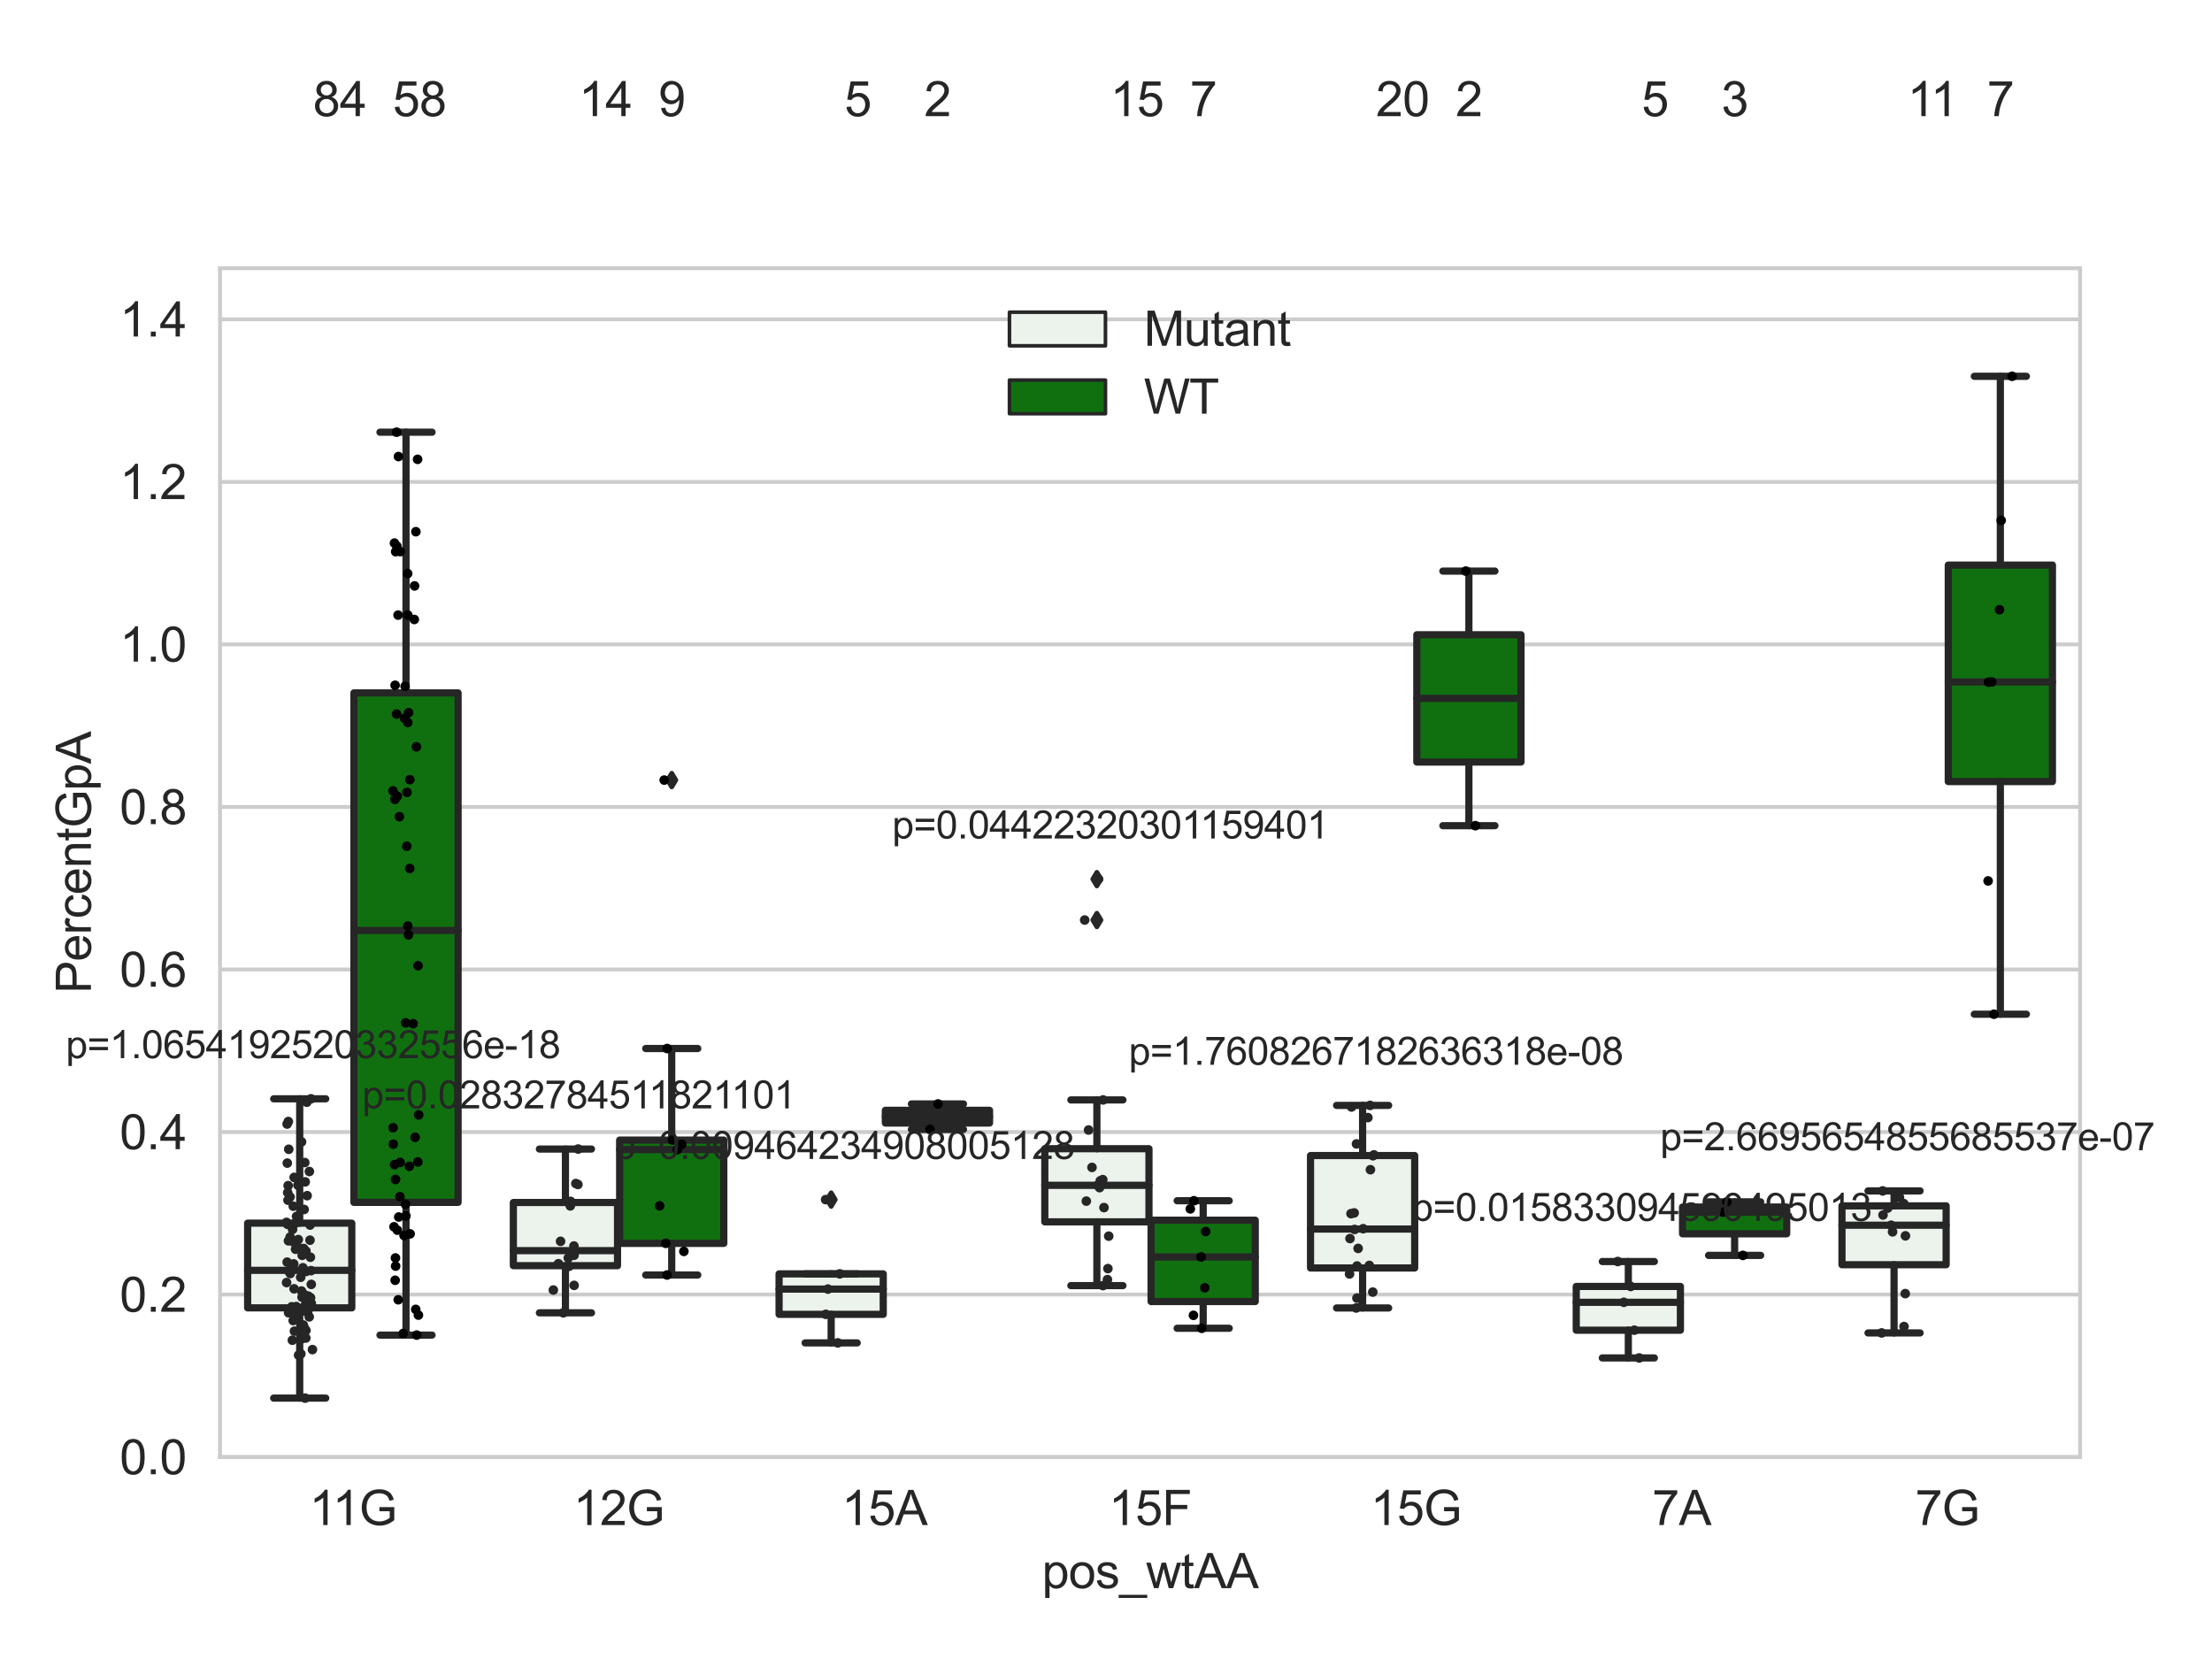<?xml version="1.0" encoding="utf-8" standalone="no"?>
<!DOCTYPE svg PUBLIC "-//W3C//DTD SVG 1.1//EN"
  "http://www.w3.org/Graphics/SVG/1.1/DTD/svg11.dtd">
<svg xmlns:xlink="http://www.w3.org/1999/xlink" width="460.8pt" height="345.6pt" viewBox="0 0 460.8 345.6" xmlns="http://www.w3.org/2000/svg" version="1.1">
 <defs>
  <style type="text/css">*{stroke-linejoin: round; stroke-linecap: butt}</style>
 </defs>
 <g id="figure_1">
  <g id="patch_1">
   <path d="M 0 345.6 
L 460.8 345.6 
L 460.8 0 
L 0 0 
z
" style="fill: #ffffff"/>
  </g>
  <g id="axes_1">
   <g id="patch_2">
    <path d="M 45.83 303.539 
L 433.315 303.539 
L 433.315 55.877 
L 45.83 55.877 
z
" style="fill: #ffffff"/>
   </g>
   <g id="matplotlib.axis_1">
    <g id="xtick_1">
     <g id="text_1">
      <!-- 11G -->
      <g style="fill: #262626" transform="translate(64.426 317.697)scale(0.1 -0.1)">
       <defs>
        <path id="ArialMT-31" d="M 2384 0 
L 1822 0 
L 1822 3584 
Q 1619 3391 1289 3197 
Q 959 3003 697 2906 
L 697 3450 
Q 1169 3672 1522 3987 
Q 1875 4303 2022 4600 
L 2384 4600 
L 2384 0 
z
" transform="scale(0.016)"/>
        <path id="ArialMT-47" d="M 2638 1797 
L 2638 2334 
L 4578 2338 
L 4578 638 
Q 4131 281 3656 101 
Q 3181 -78 2681 -78 
Q 2006 -78 1454 211 
Q 903 500 622 1047 
Q 341 1594 341 2269 
Q 341 2938 620 3517 
Q 900 4097 1425 4378 
Q 1950 4659 2634 4659 
Q 3131 4659 3532 4498 
Q 3934 4338 4162 4050 
Q 4391 3763 4509 3300 
L 3963 3150 
Q 3859 3500 3706 3700 
Q 3553 3900 3268 4020 
Q 2984 4141 2638 4141 
Q 2222 4141 1919 4014 
Q 1616 3888 1430 3681 
Q 1244 3475 1141 3228 
Q 966 2803 966 2306 
Q 966 1694 1177 1281 
Q 1388 869 1791 669 
Q 2194 469 2647 469 
Q 3041 469 3416 620 
Q 3791 772 3984 944 
L 3984 1797 
L 2638 1797 
z
" transform="scale(0.016)"/>
       </defs>
       <use xlink:href="#ArialMT-31"/>
       <use xlink:href="#ArialMT-31" x="48.24"/>
       <use xlink:href="#ArialMT-47" x="103.855"/>
      </g>
     </g>
    </g>
    <g id="xtick_2">
     <g id="text_2">
      <!-- 12G -->
      <g style="fill: #262626" transform="translate(119.412 317.697)scale(0.1 -0.1)">
       <defs>
        <path id="ArialMT-32" d="M 3222 541 
L 3222 0 
L 194 0 
Q 188 203 259 391 
Q 375 700 629 1000 
Q 884 1300 1366 1694 
Q 2113 2306 2375 2664 
Q 2638 3022 2638 3341 
Q 2638 3675 2398 3904 
Q 2159 4134 1775 4134 
Q 1369 4134 1125 3890 
Q 881 3647 878 3216 
L 300 3275 
Q 359 3922 746 4261 
Q 1134 4600 1788 4600 
Q 2447 4600 2831 4234 
Q 3216 3869 3216 3328 
Q 3216 3053 3103 2787 
Q 2991 2522 2730 2228 
Q 2469 1934 1863 1422 
Q 1356 997 1212 845 
Q 1069 694 975 541 
L 3222 541 
z
" transform="scale(0.016)"/>
       </defs>
       <use xlink:href="#ArialMT-31"/>
       <use xlink:href="#ArialMT-32" x="55.615"/>
       <use xlink:href="#ArialMT-47" x="111.23"/>
      </g>
     </g>
    </g>
    <g id="xtick_3">
     <g id="text_3">
      <!-- 15A -->
      <g style="fill: #262626" transform="translate(175.321 317.697)scale(0.1 -0.1)">
       <defs>
        <path id="ArialMT-35" d="M 266 1200 
L 856 1250 
Q 922 819 1161 601 
Q 1400 384 1738 384 
Q 2144 384 2425 690 
Q 2706 997 2706 1503 
Q 2706 1984 2436 2262 
Q 2166 2541 1728 2541 
Q 1456 2541 1237 2417 
Q 1019 2294 894 2097 
L 366 2166 
L 809 4519 
L 3088 4519 
L 3088 3981 
L 1259 3981 
L 1013 2750 
Q 1425 3038 1878 3038 
Q 2478 3038 2890 2622 
Q 3303 2206 3303 1553 
Q 3303 931 2941 478 
Q 2500 -78 1738 -78 
Q 1113 -78 717 272 
Q 322 622 266 1200 
z
" transform="scale(0.016)"/>
        <path id="ArialMT-41" d="M -9 0 
L 1750 4581 
L 2403 4581 
L 4278 0 
L 3588 0 
L 3053 1388 
L 1138 1388 
L 634 0 
L -9 0 
z
M 1313 1881 
L 2866 1881 
L 2388 3150 
Q 2169 3728 2063 4100 
Q 1975 3659 1816 3225 
L 1313 1881 
z
" transform="scale(0.016)"/>
       </defs>
       <use xlink:href="#ArialMT-31"/>
       <use xlink:href="#ArialMT-35" x="55.615"/>
       <use xlink:href="#ArialMT-41" x="111.23"/>
      </g>
     </g>
    </g>
    <g id="xtick_4">
     <g id="text_4">
      <!-- 15F -->
      <g style="fill: #262626" transform="translate(230.957 317.697)scale(0.1 -0.1)">
       <defs>
        <path id="ArialMT-46" d="M 525 0 
L 525 4581 
L 3616 4581 
L 3616 4041 
L 1131 4041 
L 1131 2622 
L 3281 2622 
L 3281 2081 
L 1131 2081 
L 1131 0 
L 525 0 
z
" transform="scale(0.016)"/>
       </defs>
       <use xlink:href="#ArialMT-31"/>
       <use xlink:href="#ArialMT-35" x="55.615"/>
       <use xlink:href="#ArialMT-46" x="111.23"/>
      </g>
     </g>
    </g>
    <g id="xtick_5">
     <g id="text_5">
      <!-- 15G -->
      <g style="fill: #262626" transform="translate(285.477 317.697)scale(0.1 -0.1)">
       <use xlink:href="#ArialMT-31"/>
       <use xlink:href="#ArialMT-35" x="55.615"/>
       <use xlink:href="#ArialMT-47" x="111.23"/>
      </g>
     </g>
    </g>
    <g id="xtick_6">
     <g id="text_6">
      <!-- 7A -->
      <g style="fill: #262626" transform="translate(344.167 317.697)scale(0.1 -0.1)">
       <defs>
        <path id="ArialMT-37" d="M 303 3981 
L 303 4522 
L 3269 4522 
L 3269 4084 
Q 2831 3619 2401 2847 
Q 1972 2075 1738 1259 
Q 1569 684 1522 0 
L 944 0 
Q 953 541 1156 1306 
Q 1359 2072 1739 2783 
Q 2119 3494 2547 3981 
L 303 3981 
z
" transform="scale(0.016)"/>
       </defs>
       <use xlink:href="#ArialMT-37"/>
       <use xlink:href="#ArialMT-41" x="55.615"/>
      </g>
     </g>
    </g>
    <g id="xtick_7">
     <g id="text_7">
      <!-- 7G -->
      <g style="fill: #262626" transform="translate(398.968 317.697)scale(0.1 -0.1)">
       <use xlink:href="#ArialMT-37"/>
       <use xlink:href="#ArialMT-47" x="55.615"/>
      </g>
     </g>
    </g>
    <g id="text_8">
     <!-- pos_wtAA -->
     <g style="fill: #262626" transform="translate(217.061 330.842)scale(0.1 -0.1)">
      <defs>
       <path id="ArialMT-70" d="M 422 -1272 
L 422 3319 
L 934 3319 
L 934 2888 
Q 1116 3141 1344 3267 
Q 1572 3394 1897 3394 
Q 2322 3394 2647 3175 
Q 2972 2956 3137 2557 
Q 3303 2159 3303 1684 
Q 3303 1175 3120 767 
Q 2938 359 2589 142 
Q 2241 -75 1856 -75 
Q 1575 -75 1351 44 
Q 1128 163 984 344 
L 984 -1272 
L 422 -1272 
z
M 931 1641 
Q 931 1000 1190 694 
Q 1450 388 1819 388 
Q 2194 388 2461 705 
Q 2728 1022 2728 1688 
Q 2728 2322 2467 2637 
Q 2206 2953 1844 2953 
Q 1484 2953 1207 2617 
Q 931 2281 931 1641 
z
" transform="scale(0.016)"/>
       <path id="ArialMT-6f" d="M 213 1659 
Q 213 2581 725 3025 
Q 1153 3394 1769 3394 
Q 2453 3394 2887 2945 
Q 3322 2497 3322 1706 
Q 3322 1066 3130 698 
Q 2938 331 2570 128 
Q 2203 -75 1769 -75 
Q 1072 -75 642 372 
Q 213 819 213 1659 
z
M 791 1659 
Q 791 1022 1069 705 
Q 1347 388 1769 388 
Q 2188 388 2466 706 
Q 2744 1025 2744 1678 
Q 2744 2294 2464 2611 
Q 2184 2928 1769 2928 
Q 1347 2928 1069 2612 
Q 791 2297 791 1659 
z
" transform="scale(0.016)"/>
       <path id="ArialMT-73" d="M 197 991 
L 753 1078 
Q 800 744 1014 566 
Q 1228 388 1613 388 
Q 2000 388 2187 545 
Q 2375 703 2375 916 
Q 2375 1106 2209 1216 
Q 2094 1291 1634 1406 
Q 1016 1563 777 1677 
Q 538 1791 414 1992 
Q 291 2194 291 2438 
Q 291 2659 392 2848 
Q 494 3038 669 3163 
Q 800 3259 1026 3326 
Q 1253 3394 1513 3394 
Q 1903 3394 2198 3281 
Q 2494 3169 2634 2976 
Q 2775 2784 2828 2463 
L 2278 2388 
Q 2241 2644 2061 2787 
Q 1881 2931 1553 2931 
Q 1166 2931 1000 2803 
Q 834 2675 834 2503 
Q 834 2394 903 2306 
Q 972 2216 1119 2156 
Q 1203 2125 1616 2013 
Q 2213 1853 2448 1751 
Q 2684 1650 2818 1456 
Q 2953 1263 2953 975 
Q 2953 694 2789 445 
Q 2625 197 2315 61 
Q 2006 -75 1616 -75 
Q 969 -75 630 194 
Q 291 463 197 991 
z
" transform="scale(0.016)"/>
       <path id="ArialMT-5f" d="M -97 -1272 
L -97 -866 
L 3631 -866 
L 3631 -1272 
L -97 -1272 
z
" transform="scale(0.016)"/>
       <path id="ArialMT-77" d="M 1034 0 
L 19 3319 
L 600 3319 
L 1128 1403 
L 1325 691 
Q 1338 744 1497 1375 
L 2025 3319 
L 2603 3319 
L 3100 1394 
L 3266 759 
L 3456 1400 
L 4025 3319 
L 4572 3319 
L 3534 0 
L 2950 0 
L 2422 1988 
L 2294 2553 
L 1622 0 
L 1034 0 
z
" transform="scale(0.016)"/>
       <path id="ArialMT-74" d="M 1650 503 
L 1731 6 
Q 1494 -44 1306 -44 
Q 1000 -44 831 53 
Q 663 150 594 308 
Q 525 466 525 972 
L 525 2881 
L 113 2881 
L 113 3319 
L 525 3319 
L 525 4141 
L 1084 4478 
L 1084 3319 
L 1650 3319 
L 1650 2881 
L 1084 2881 
L 1084 941 
Q 1084 700 1114 631 
Q 1144 563 1211 522 
Q 1278 481 1403 481 
Q 1497 481 1650 503 
z
" transform="scale(0.016)"/>
      </defs>
      <use xlink:href="#ArialMT-70"/>
      <use xlink:href="#ArialMT-6f" x="55.615"/>
      <use xlink:href="#ArialMT-73" x="111.23"/>
      <use xlink:href="#ArialMT-5f" x="161.23"/>
      <use xlink:href="#ArialMT-77" x="216.846"/>
      <use xlink:href="#ArialMT-74" x="289.062"/>
      <use xlink:href="#ArialMT-41" x="316.846"/>
      <use xlink:href="#ArialMT-41" x="383.545"/>
     </g>
    </g>
   </g>
   <g id="matplotlib.axis_2">
    <g id="ytick_1">
     <g id="line2d_1">
      <path d="M 45.83 303.539 
L 433.315 303.539 
" clip-path="url(#pb26c8ebcc5)" style="fill: none; stroke: #cccccc; stroke-width: 0.8; stroke-linecap: round"/>
     </g>
     <g id="text_9">
      <!-- 0.0 -->
      <g style="fill: #262626" transform="translate(24.93 307.118)scale(0.1 -0.1)">
       <defs>
        <path id="ArialMT-30" d="M 266 2259 
Q 266 3072 433 3567 
Q 600 4063 929 4331 
Q 1259 4600 1759 4600 
Q 2128 4600 2406 4451 
Q 2684 4303 2865 4023 
Q 3047 3744 3150 3342 
Q 3253 2941 3253 2259 
Q 3253 1453 3087 958 
Q 2922 463 2592 192 
Q 2263 -78 1759 -78 
Q 1097 -78 719 397 
Q 266 969 266 2259 
z
M 844 2259 
Q 844 1131 1108 757 
Q 1372 384 1759 384 
Q 2147 384 2411 759 
Q 2675 1134 2675 2259 
Q 2675 3391 2411 3762 
Q 2147 4134 1753 4134 
Q 1366 4134 1134 3806 
Q 844 3388 844 2259 
z
" transform="scale(0.016)"/>
        <path id="ArialMT-2e" d="M 581 0 
L 581 641 
L 1222 641 
L 1222 0 
L 581 0 
z
" transform="scale(0.016)"/>
       </defs>
       <use xlink:href="#ArialMT-30"/>
       <use xlink:href="#ArialMT-2e" x="55.615"/>
       <use xlink:href="#ArialMT-30" x="83.398"/>
      </g>
     </g>
    </g>
    <g id="ytick_2">
     <g id="line2d_2">
      <path d="M 45.83 269.68 
L 433.315 269.68 
" clip-path="url(#pb26c8ebcc5)" style="fill: none; stroke: #cccccc; stroke-width: 0.8; stroke-linecap: round"/>
     </g>
     <g id="text_10">
      <!-- 0.2 -->
      <g style="fill: #262626" transform="translate(24.93 273.259)scale(0.1 -0.1)">
       <use xlink:href="#ArialMT-30"/>
       <use xlink:href="#ArialMT-2e" x="55.615"/>
       <use xlink:href="#ArialMT-32" x="83.398"/>
      </g>
     </g>
    </g>
    <g id="ytick_3">
     <g id="line2d_3">
      <path d="M 45.83 235.82 
L 433.315 235.82 
" clip-path="url(#pb26c8ebcc5)" style="fill: none; stroke: #cccccc; stroke-width: 0.8; stroke-linecap: round"/>
     </g>
     <g id="text_11">
      <!-- 0.4 -->
      <g style="fill: #262626" transform="translate(24.93 239.399)scale(0.1 -0.1)">
       <defs>
        <path id="ArialMT-34" d="M 2069 0 
L 2069 1097 
L 81 1097 
L 81 1613 
L 2172 4581 
L 2631 4581 
L 2631 1613 
L 3250 1613 
L 3250 1097 
L 2631 1097 
L 2631 0 
L 2069 0 
z
M 2069 1613 
L 2069 3678 
L 634 1613 
L 2069 1613 
z
" transform="scale(0.016)"/>
       </defs>
       <use xlink:href="#ArialMT-30"/>
       <use xlink:href="#ArialMT-2e" x="55.615"/>
       <use xlink:href="#ArialMT-34" x="83.398"/>
      </g>
     </g>
    </g>
    <g id="ytick_4">
     <g id="line2d_4">
      <path d="M 45.83 201.961 
L 433.315 201.961 
" clip-path="url(#pb26c8ebcc5)" style="fill: none; stroke: #cccccc; stroke-width: 0.8; stroke-linecap: round"/>
     </g>
     <g id="text_12">
      <!-- 0.6 -->
      <g style="fill: #262626" transform="translate(24.93 205.54)scale(0.1 -0.1)">
       <defs>
        <path id="ArialMT-36" d="M 3184 3459 
L 2625 3416 
Q 2550 3747 2413 3897 
Q 2184 4138 1850 4138 
Q 1581 4138 1378 3988 
Q 1113 3794 959 3422 
Q 806 3050 800 2363 
Q 1003 2672 1297 2822 
Q 1591 2972 1913 2972 
Q 2475 2972 2870 2558 
Q 3266 2144 3266 1488 
Q 3266 1056 3080 686 
Q 2894 316 2569 119 
Q 2244 -78 1831 -78 
Q 1128 -78 684 439 
Q 241 956 241 2144 
Q 241 3472 731 4075 
Q 1159 4600 1884 4600 
Q 2425 4600 2770 4297 
Q 3116 3994 3184 3459 
z
M 888 1484 
Q 888 1194 1011 928 
Q 1134 663 1356 523 
Q 1578 384 1822 384 
Q 2178 384 2434 671 
Q 2691 959 2691 1453 
Q 2691 1928 2437 2201 
Q 2184 2475 1800 2475 
Q 1419 2475 1153 2201 
Q 888 1928 888 1484 
z
" transform="scale(0.016)"/>
       </defs>
       <use xlink:href="#ArialMT-30"/>
       <use xlink:href="#ArialMT-2e" x="55.615"/>
       <use xlink:href="#ArialMT-36" x="83.398"/>
      </g>
     </g>
    </g>
    <g id="ytick_5">
     <g id="line2d_5">
      <path d="M 45.83 168.102 
L 433.315 168.102 
" clip-path="url(#pb26c8ebcc5)" style="fill: none; stroke: #cccccc; stroke-width: 0.8; stroke-linecap: round"/>
     </g>
     <g id="text_13">
      <!-- 0.8 -->
      <g style="fill: #262626" transform="translate(24.93 171.681)scale(0.1 -0.1)">
       <defs>
        <path id="ArialMT-38" d="M 1131 2484 
Q 781 2613 612 2850 
Q 444 3088 444 3419 
Q 444 3919 803 4259 
Q 1163 4600 1759 4600 
Q 2359 4600 2725 4251 
Q 3091 3903 3091 3403 
Q 3091 3084 2923 2848 
Q 2756 2613 2416 2484 
Q 2838 2347 3058 2040 
Q 3278 1734 3278 1309 
Q 3278 722 2862 322 
Q 2447 -78 1769 -78 
Q 1091 -78 675 323 
Q 259 725 259 1325 
Q 259 1772 486 2073 
Q 713 2375 1131 2484 
z
M 1019 3438 
Q 1019 3113 1228 2906 
Q 1438 2700 1772 2700 
Q 2097 2700 2305 2904 
Q 2513 3109 2513 3406 
Q 2513 3716 2298 3927 
Q 2084 4138 1766 4138 
Q 1444 4138 1231 3931 
Q 1019 3725 1019 3438 
z
M 838 1322 
Q 838 1081 952 856 
Q 1066 631 1291 507 
Q 1516 384 1775 384 
Q 2178 384 2440 643 
Q 2703 903 2703 1303 
Q 2703 1709 2433 1975 
Q 2163 2241 1756 2241 
Q 1359 2241 1098 1978 
Q 838 1716 838 1322 
z
" transform="scale(0.016)"/>
       </defs>
       <use xlink:href="#ArialMT-30"/>
       <use xlink:href="#ArialMT-2e" x="55.615"/>
       <use xlink:href="#ArialMT-38" x="83.398"/>
      </g>
     </g>
    </g>
    <g id="ytick_6">
     <g id="line2d_6">
      <path d="M 45.83 134.243 
L 433.315 134.243 
" clip-path="url(#pb26c8ebcc5)" style="fill: none; stroke: #cccccc; stroke-width: 0.8; stroke-linecap: round"/>
     </g>
     <g id="text_14">
      <!-- 1.0 -->
      <g style="fill: #262626" transform="translate(24.93 137.822)scale(0.1 -0.1)">
       <use xlink:href="#ArialMT-31"/>
       <use xlink:href="#ArialMT-2e" x="55.615"/>
       <use xlink:href="#ArialMT-30" x="83.398"/>
      </g>
     </g>
    </g>
    <g id="ytick_7">
     <g id="line2d_7">
      <path d="M 45.83 100.384 
L 433.315 100.384 
" clip-path="url(#pb26c8ebcc5)" style="fill: none; stroke: #cccccc; stroke-width: 0.8; stroke-linecap: round"/>
     </g>
     <g id="text_15">
      <!-- 1.2 -->
      <g style="fill: #262626" transform="translate(24.93 103.963)scale(0.1 -0.1)">
       <use xlink:href="#ArialMT-31"/>
       <use xlink:href="#ArialMT-2e" x="55.615"/>
       <use xlink:href="#ArialMT-32" x="83.398"/>
      </g>
     </g>
    </g>
    <g id="ytick_8">
     <g id="line2d_8">
      <path d="M 45.83 66.525 
L 433.315 66.525 
" clip-path="url(#pb26c8ebcc5)" style="fill: none; stroke: #cccccc; stroke-width: 0.8; stroke-linecap: round"/>
     </g>
     <g id="text_16">
      <!-- 1.4 -->
      <g style="fill: #262626" transform="translate(24.93 70.104)scale(0.1 -0.1)">
       <use xlink:href="#ArialMT-31"/>
       <use xlink:href="#ArialMT-2e" x="55.615"/>
       <use xlink:href="#ArialMT-34" x="83.398"/>
      </g>
     </g>
    </g>
    <g id="text_17">
     <!-- PercentGpA -->
     <g style="fill: #262626" transform="translate(18.942 206.943)rotate(-90)scale(0.1 -0.1)">
      <defs>
       <path id="ArialMT-50" d="M 494 0 
L 494 4581 
L 2222 4581 
Q 2678 4581 2919 4538 
Q 3256 4481 3484 4323 
Q 3713 4166 3852 3881 
Q 3991 3597 3991 3256 
Q 3991 2672 3619 2267 
Q 3247 1863 2275 1863 
L 1100 1863 
L 1100 0 
L 494 0 
z
M 1100 2403 
L 2284 2403 
Q 2872 2403 3119 2622 
Q 3366 2841 3366 3238 
Q 3366 3525 3220 3729 
Q 3075 3934 2838 4000 
Q 2684 4041 2272 4041 
L 1100 4041 
L 1100 2403 
z
" transform="scale(0.016)"/>
       <path id="ArialMT-65" d="M 2694 1069 
L 3275 997 
Q 3138 488 2766 206 
Q 2394 -75 1816 -75 
Q 1088 -75 661 373 
Q 234 822 234 1631 
Q 234 2469 665 2931 
Q 1097 3394 1784 3394 
Q 2450 3394 2872 2941 
Q 3294 2488 3294 1666 
Q 3294 1616 3291 1516 
L 816 1516 
Q 847 969 1125 678 
Q 1403 388 1819 388 
Q 2128 388 2347 550 
Q 2566 713 2694 1069 
z
M 847 1978 
L 2700 1978 
Q 2663 2397 2488 2606 
Q 2219 2931 1791 2931 
Q 1403 2931 1139 2672 
Q 875 2413 847 1978 
z
" transform="scale(0.016)"/>
       <path id="ArialMT-72" d="M 416 0 
L 416 3319 
L 922 3319 
L 922 2816 
Q 1116 3169 1280 3281 
Q 1444 3394 1641 3394 
Q 1925 3394 2219 3213 
L 2025 2691 
Q 1819 2813 1613 2813 
Q 1428 2813 1281 2702 
Q 1134 2591 1072 2394 
Q 978 2094 978 1738 
L 978 0 
L 416 0 
z
" transform="scale(0.016)"/>
       <path id="ArialMT-63" d="M 2588 1216 
L 3141 1144 
Q 3050 572 2676 248 
Q 2303 -75 1759 -75 
Q 1078 -75 664 370 
Q 250 816 250 1647 
Q 250 2184 428 2587 
Q 606 2991 970 3192 
Q 1334 3394 1763 3394 
Q 2303 3394 2647 3120 
Q 2991 2847 3088 2344 
L 2541 2259 
Q 2463 2594 2264 2762 
Q 2066 2931 1784 2931 
Q 1359 2931 1093 2626 
Q 828 2322 828 1663 
Q 828 994 1084 691 
Q 1341 388 1753 388 
Q 2084 388 2306 591 
Q 2528 794 2588 1216 
z
" transform="scale(0.016)"/>
       <path id="ArialMT-6e" d="M 422 0 
L 422 3319 
L 928 3319 
L 928 2847 
Q 1294 3394 1984 3394 
Q 2284 3394 2536 3286 
Q 2788 3178 2913 3003 
Q 3038 2828 3088 2588 
Q 3119 2431 3119 2041 
L 3119 0 
L 2556 0 
L 2556 2019 
Q 2556 2363 2490 2533 
Q 2425 2703 2258 2804 
Q 2091 2906 1866 2906 
Q 1506 2906 1245 2678 
Q 984 2450 984 1813 
L 984 0 
L 422 0 
z
" transform="scale(0.016)"/>
      </defs>
      <use xlink:href="#ArialMT-50"/>
      <use xlink:href="#ArialMT-65" x="66.699"/>
      <use xlink:href="#ArialMT-72" x="122.314"/>
      <use xlink:href="#ArialMT-63" x="155.615"/>
      <use xlink:href="#ArialMT-65" x="205.615"/>
      <use xlink:href="#ArialMT-6e" x="261.23"/>
      <use xlink:href="#ArialMT-74" x="316.846"/>
      <use xlink:href="#ArialMT-47" x="344.629"/>
      <use xlink:href="#ArialMT-70" x="422.412"/>
      <use xlink:href="#ArialMT-41" x="478.027"/>
     </g>
    </g>
   </g>
   <g id="patch_3">
    <path d="M 51.587 272.454 
L 73.286 272.454 
L 73.286 254.809 
L 51.587 254.809 
L 51.587 272.454 
z
" clip-path="url(#pb26c8ebcc5)" style="fill: #ecf2ec; stroke: #262626; stroke-width: 1.5; stroke-linejoin: miter"/>
   </g>
   <g id="patch_4">
    <path d="M 73.729 250.476 
L 95.428 250.476 
L 95.428 144.343 
L 73.729 144.343 
L 73.729 250.476 
z
" clip-path="url(#pb26c8ebcc5)" style="fill: #107010; stroke: #262626; stroke-width: 1.5; stroke-linejoin: miter"/>
   </g>
   <g id="patch_5">
    <path d="M 106.942 263.665 
L 128.641 263.665 
L 128.641 250.508 
L 106.942 250.508 
L 106.942 263.665 
z
" clip-path="url(#pb26c8ebcc5)" style="fill: #ecf2ec; stroke: #262626; stroke-width: 1.5; stroke-linejoin: miter"/>
   </g>
   <g id="patch_6">
    <path d="M 129.084 259.012 
L 150.783 259.012 
L 150.783 237.5 
L 129.084 237.5 
L 129.084 259.012 
z
" clip-path="url(#pb26c8ebcc5)" style="fill: #107010; stroke: #262626; stroke-width: 1.5; stroke-linejoin: miter"/>
   </g>
   <g id="patch_7">
    <path d="M 162.297 273.8 
L 183.996 273.8 
L 183.996 265.37 
L 162.297 265.37 
L 162.297 273.8 
z
" clip-path="url(#pb26c8ebcc5)" style="fill: #ecf2ec; stroke: #262626; stroke-width: 1.5; stroke-linejoin: miter"/>
   </g>
   <g id="patch_8">
    <path d="M 184.439 233.948 
L 206.138 233.948 
L 206.138 231.299 
L 184.439 231.299 
L 184.439 233.948 
z
" clip-path="url(#pb26c8ebcc5)" style="fill: #107010; stroke: #262626; stroke-width: 1.5; stroke-linejoin: miter"/>
   </g>
   <g id="patch_9">
    <path d="M 217.652 254.536 
L 239.351 254.536 
L 239.351 239.297 
L 217.652 239.297 
L 217.652 254.536 
z
" clip-path="url(#pb26c8ebcc5)" style="fill: #ecf2ec; stroke: #262626; stroke-width: 1.5; stroke-linejoin: miter"/>
   </g>
   <g id="patch_10">
    <path d="M 239.794 271.139 
L 261.493 271.139 
L 261.493 254.189 
L 239.794 254.189 
L 239.794 271.139 
z
" clip-path="url(#pb26c8ebcc5)" style="fill: #107010; stroke: #262626; stroke-width: 1.5; stroke-linejoin: miter"/>
   </g>
   <g id="patch_11">
    <path d="M 273.007 264.144 
L 294.706 264.144 
L 294.706 240.721 
L 273.007 240.721 
L 273.007 264.144 
z
" clip-path="url(#pb26c8ebcc5)" style="fill: #ecf2ec; stroke: #262626; stroke-width: 1.5; stroke-linejoin: miter"/>
   </g>
   <g id="patch_12">
    <path d="M 295.149 158.744 
L 316.848 158.744 
L 316.848 132.228 
L 295.149 132.228 
L 295.149 158.744 
z
" clip-path="url(#pb26c8ebcc5)" style="fill: #107010; stroke: #262626; stroke-width: 1.5; stroke-linejoin: miter"/>
   </g>
   <g id="patch_13">
    <path d="M 328.362 277.103 
L 350.061 277.103 
L 350.061 267.99 
L 328.362 267.99 
L 328.362 277.103 
z
" clip-path="url(#pb26c8ebcc5)" style="fill: #ecf2ec; stroke: #262626; stroke-width: 1.5; stroke-linejoin: miter"/>
   </g>
   <g id="patch_14">
    <path d="M 350.504 257.023 
L 372.203 257.023 
L 372.203 251.448 
L 350.504 251.448 
L 350.504 257.023 
z
" clip-path="url(#pb26c8ebcc5)" style="fill: #107010; stroke: #262626; stroke-width: 1.5; stroke-linejoin: miter"/>
   </g>
   <g id="patch_15">
    <path d="M 383.717 263.468 
L 405.416 263.468 
L 405.416 251.199 
L 383.717 251.199 
L 383.717 263.468 
z
" clip-path="url(#pb26c8ebcc5)" style="fill: #ecf2ec; stroke: #262626; stroke-width: 1.5; stroke-linejoin: miter"/>
   </g>
   <g id="patch_16">
    <path d="M 405.859 162.814 
L 427.558 162.814 
L 427.558 117.719 
L 405.859 117.719 
L 405.859 162.814 
z
" clip-path="url(#pb26c8ebcc5)" style="fill: #107010; stroke: #262626; stroke-width: 1.5; stroke-linejoin: miter"/>
   </g>
   <g id="patch_17">
    <path d="M 73.507 303.539 
L 73.507 303.539 
L 73.507 303.539 
L 73.507 303.539 
z
" clip-path="url(#pb26c8ebcc5)" style="fill: #ecf2ec; stroke: #262626; stroke-width: 0.75; stroke-linejoin: miter"/>
   </g>
   <g id="patch_18">
    <path d="M 73.507 303.539 
L 73.507 303.539 
L 73.507 303.539 
L 73.507 303.539 
z
" clip-path="url(#pb26c8ebcc5)" style="fill: #107010; stroke: #262626; stroke-width: 0.75; stroke-linejoin: miter"/>
   </g>
   <g id="PathCollection_1"/>
   <g id="PathCollection_2"/>
   <g id="line2d_9">
    <path d="M 62.436 272.454 
L 62.436 291.255 
" clip-path="url(#pb26c8ebcc5)" style="fill: none; stroke: #262626; stroke-width: 1.5; stroke-linecap: round"/>
   </g>
   <g id="line2d_10">
    <path d="M 62.436 254.809 
L 62.436 228.903 
" clip-path="url(#pb26c8ebcc5)" style="fill: none; stroke: #262626; stroke-width: 1.5; stroke-linecap: round"/>
   </g>
   <g id="line2d_11">
    <path d="M 57.012 291.255 
L 67.861 291.255 
" clip-path="url(#pb26c8ebcc5)" style="fill: none; stroke: #262626; stroke-width: 1.5; stroke-linecap: round"/>
   </g>
   <g id="line2d_12">
    <path d="M 57.012 228.903 
L 67.861 228.903 
" clip-path="url(#pb26c8ebcc5)" style="fill: none; stroke: #262626; stroke-width: 1.5; stroke-linecap: round"/>
   </g>
   <g id="line2d_13"/>
   <g id="line2d_14">
    <path d="M 84.578 250.476 
L 84.578 278.122 
" clip-path="url(#pb26c8ebcc5)" style="fill: none; stroke: #262626; stroke-width: 1.5; stroke-linecap: round"/>
   </g>
   <g id="line2d_15">
    <path d="M 84.578 144.343 
L 84.578 90.034 
" clip-path="url(#pb26c8ebcc5)" style="fill: none; stroke: #262626; stroke-width: 1.5; stroke-linecap: round"/>
   </g>
   <g id="line2d_16">
    <path d="M 79.154 278.122 
L 90.003 278.122 
" clip-path="url(#pb26c8ebcc5)" style="fill: none; stroke: #262626; stroke-width: 1.5; stroke-linecap: round"/>
   </g>
   <g id="line2d_17">
    <path d="M 79.154 90.034 
L 90.003 90.034 
" clip-path="url(#pb26c8ebcc5)" style="fill: none; stroke: #262626; stroke-width: 1.5; stroke-linecap: round"/>
   </g>
   <g id="line2d_18"/>
   <g id="line2d_19">
    <path d="M 117.791 263.665 
L 117.791 273.486 
" clip-path="url(#pb26c8ebcc5)" style="fill: none; stroke: #262626; stroke-width: 1.5; stroke-linecap: round"/>
   </g>
   <g id="line2d_20">
    <path d="M 117.791 250.508 
L 117.791 239.367 
" clip-path="url(#pb26c8ebcc5)" style="fill: none; stroke: #262626; stroke-width: 1.5; stroke-linecap: round"/>
   </g>
   <g id="line2d_21">
    <path d="M 112.367 273.486 
L 123.216 273.486 
" clip-path="url(#pb26c8ebcc5)" style="fill: none; stroke: #262626; stroke-width: 1.5; stroke-linecap: round"/>
   </g>
   <g id="line2d_22">
    <path d="M 112.367 239.367 
L 123.216 239.367 
" clip-path="url(#pb26c8ebcc5)" style="fill: none; stroke: #262626; stroke-width: 1.5; stroke-linecap: round"/>
   </g>
   <g id="line2d_23"/>
   <g id="line2d_24">
    <path d="M 139.933 259.012 
L 139.933 265.605 
" clip-path="url(#pb26c8ebcc5)" style="fill: none; stroke: #262626; stroke-width: 1.5; stroke-linecap: round"/>
   </g>
   <g id="line2d_25">
    <path d="M 139.933 237.5 
L 139.933 218.426 
" clip-path="url(#pb26c8ebcc5)" style="fill: none; stroke: #262626; stroke-width: 1.5; stroke-linecap: round"/>
   </g>
   <g id="line2d_26">
    <path d="M 134.509 265.605 
L 145.358 265.605 
" clip-path="url(#pb26c8ebcc5)" style="fill: none; stroke: #262626; stroke-width: 1.5; stroke-linecap: round"/>
   </g>
   <g id="line2d_27">
    <path d="M 134.509 218.426 
L 145.358 218.426 
" clip-path="url(#pb26c8ebcc5)" style="fill: none; stroke: #262626; stroke-width: 1.5; stroke-linecap: round"/>
   </g>
   <g id="line2d_28">
    <defs>
     <path id="ma6af8eddd0" d="M -0 1.414 
L 0.849 0 
L 0 -1.414 
L -0.849 -0 
z
" style="stroke: #262626; stroke-linejoin: miter"/>
    </defs>
    <g clip-path="url(#pb26c8ebcc5)">
     <use xlink:href="#ma6af8eddd0" x="139.933" y="162.507" style="fill: #262626; stroke: #262626; stroke-linejoin: miter"/>
    </g>
   </g>
   <g id="line2d_29">
    <path d="M 173.146 273.8 
L 173.146 279.749 
" clip-path="url(#pb26c8ebcc5)" style="fill: none; stroke: #262626; stroke-width: 1.5; stroke-linecap: round"/>
   </g>
   <g id="line2d_30">
    <path d="M 173.146 265.37 
L 173.146 265.37 
" clip-path="url(#pb26c8ebcc5)" style="fill: none; stroke: #262626; stroke-width: 1.5; stroke-linecap: round"/>
   </g>
   <g id="line2d_31">
    <path d="M 167.722 279.749 
L 178.571 279.749 
" clip-path="url(#pb26c8ebcc5)" style="fill: none; stroke: #262626; stroke-width: 1.5; stroke-linecap: round"/>
   </g>
   <g id="line2d_32">
    <path d="M 167.722 265.37 
L 178.571 265.37 
" clip-path="url(#pb26c8ebcc5)" style="fill: none; stroke: #262626; stroke-width: 1.5; stroke-linecap: round"/>
   </g>
   <g id="line2d_33">
    <g clip-path="url(#pb26c8ebcc5)">
     <use xlink:href="#ma6af8eddd0" x="173.146" y="249.902" style="fill: #262626; stroke: #262626; stroke-linejoin: miter"/>
    </g>
   </g>
   <g id="line2d_34">
    <path d="M 195.288 233.948 
L 195.288 235.272 
" clip-path="url(#pb26c8ebcc5)" style="fill: none; stroke: #262626; stroke-width: 1.5; stroke-linecap: round"/>
   </g>
   <g id="line2d_35">
    <path d="M 195.288 231.299 
L 195.288 229.975 
" clip-path="url(#pb26c8ebcc5)" style="fill: none; stroke: #262626; stroke-width: 1.5; stroke-linecap: round"/>
   </g>
   <g id="line2d_36">
    <path d="M 189.864 235.272 
L 200.713 235.272 
" clip-path="url(#pb26c8ebcc5)" style="fill: none; stroke: #262626; stroke-width: 1.5; stroke-linecap: round"/>
   </g>
   <g id="line2d_37">
    <path d="M 189.864 229.975 
L 200.713 229.975 
" clip-path="url(#pb26c8ebcc5)" style="fill: none; stroke: #262626; stroke-width: 1.5; stroke-linecap: round"/>
   </g>
   <g id="line2d_38"/>
   <g id="line2d_39">
    <path d="M 228.501 254.536 
L 228.501 267.815 
" clip-path="url(#pb26c8ebcc5)" style="fill: none; stroke: #262626; stroke-width: 1.5; stroke-linecap: round"/>
   </g>
   <g id="line2d_40">
    <path d="M 228.501 239.297 
L 228.501 229.135 
" clip-path="url(#pb26c8ebcc5)" style="fill: none; stroke: #262626; stroke-width: 1.5; stroke-linecap: round"/>
   </g>
   <g id="line2d_41">
    <path d="M 223.077 267.815 
L 233.926 267.815 
" clip-path="url(#pb26c8ebcc5)" style="fill: none; stroke: #262626; stroke-width: 1.5; stroke-linecap: round"/>
   </g>
   <g id="line2d_42">
    <path d="M 223.077 229.135 
L 233.926 229.135 
" clip-path="url(#pb26c8ebcc5)" style="fill: none; stroke: #262626; stroke-width: 1.5; stroke-linecap: round"/>
   </g>
   <g id="line2d_43">
    <g clip-path="url(#pb26c8ebcc5)">
     <use xlink:href="#ma6af8eddd0" x="228.501" y="191.659" style="fill: #262626; stroke: #262626; stroke-linejoin: miter"/>
     <use xlink:href="#ma6af8eddd0" x="228.501" y="183.136" style="fill: #262626; stroke: #262626; stroke-linejoin: miter"/>
    </g>
   </g>
   <g id="line2d_44">
    <path d="M 250.643 271.139 
L 250.643 276.706 
" clip-path="url(#pb26c8ebcc5)" style="fill: none; stroke: #262626; stroke-width: 1.5; stroke-linecap: round"/>
   </g>
   <g id="line2d_45">
    <path d="M 250.643 254.189 
L 250.643 250.137 
" clip-path="url(#pb26c8ebcc5)" style="fill: none; stroke: #262626; stroke-width: 1.5; stroke-linecap: round"/>
   </g>
   <g id="line2d_46">
    <path d="M 245.219 276.706 
L 256.068 276.706 
" clip-path="url(#pb26c8ebcc5)" style="fill: none; stroke: #262626; stroke-width: 1.5; stroke-linecap: round"/>
   </g>
   <g id="line2d_47">
    <path d="M 245.219 250.137 
L 256.068 250.137 
" clip-path="url(#pb26c8ebcc5)" style="fill: none; stroke: #262626; stroke-width: 1.5; stroke-linecap: round"/>
   </g>
   <g id="line2d_48"/>
   <g id="line2d_49">
    <path d="M 283.856 264.144 
L 283.856 272.475 
" clip-path="url(#pb26c8ebcc5)" style="fill: none; stroke: #262626; stroke-width: 1.5; stroke-linecap: round"/>
   </g>
   <g id="line2d_50">
    <path d="M 283.856 240.721 
L 283.856 230.274 
" clip-path="url(#pb26c8ebcc5)" style="fill: none; stroke: #262626; stroke-width: 1.5; stroke-linecap: round"/>
   </g>
   <g id="line2d_51">
    <path d="M 278.431 272.475 
L 289.281 272.475 
" clip-path="url(#pb26c8ebcc5)" style="fill: none; stroke: #262626; stroke-width: 1.5; stroke-linecap: round"/>
   </g>
   <g id="line2d_52">
    <path d="M 278.431 230.274 
L 289.281 230.274 
" clip-path="url(#pb26c8ebcc5)" style="fill: none; stroke: #262626; stroke-width: 1.5; stroke-linecap: round"/>
   </g>
   <g id="line2d_53"/>
   <g id="line2d_54">
    <path d="M 305.998 158.744 
L 305.998 172.002 
" clip-path="url(#pb26c8ebcc5)" style="fill: none; stroke: #262626; stroke-width: 1.5; stroke-linecap: round"/>
   </g>
   <g id="line2d_55">
    <path d="M 305.998 132.228 
L 305.998 118.97 
" clip-path="url(#pb26c8ebcc5)" style="fill: none; stroke: #262626; stroke-width: 1.5; stroke-linecap: round"/>
   </g>
   <g id="line2d_56">
    <path d="M 300.573 172.002 
L 311.423 172.002 
" clip-path="url(#pb26c8ebcc5)" style="fill: none; stroke: #262626; stroke-width: 1.5; stroke-linecap: round"/>
   </g>
   <g id="line2d_57">
    <path d="M 300.573 118.97 
L 311.423 118.97 
" clip-path="url(#pb26c8ebcc5)" style="fill: none; stroke: #262626; stroke-width: 1.5; stroke-linecap: round"/>
   </g>
   <g id="line2d_58"/>
   <g id="line2d_59">
    <path d="M 339.211 277.103 
L 339.211 282.887 
" clip-path="url(#pb26c8ebcc5)" style="fill: none; stroke: #262626; stroke-width: 1.5; stroke-linecap: round"/>
   </g>
   <g id="line2d_60">
    <path d="M 339.211 267.99 
L 339.211 262.8 
" clip-path="url(#pb26c8ebcc5)" style="fill: none; stroke: #262626; stroke-width: 1.5; stroke-linecap: round"/>
   </g>
   <g id="line2d_61">
    <path d="M 333.786 282.887 
L 344.636 282.887 
" clip-path="url(#pb26c8ebcc5)" style="fill: none; stroke: #262626; stroke-width: 1.5; stroke-linecap: round"/>
   </g>
   <g id="line2d_62">
    <path d="M 333.786 262.8 
L 344.636 262.8 
" clip-path="url(#pb26c8ebcc5)" style="fill: none; stroke: #262626; stroke-width: 1.5; stroke-linecap: round"/>
   </g>
   <g id="line2d_63"/>
   <g id="line2d_64">
    <path d="M 361.353 257.023 
L 361.353 261.519 
" clip-path="url(#pb26c8ebcc5)" style="fill: none; stroke: #262626; stroke-width: 1.5; stroke-linecap: round"/>
   </g>
   <g id="line2d_65">
    <path d="M 361.353 251.448 
L 361.353 250.369 
" clip-path="url(#pb26c8ebcc5)" style="fill: none; stroke: #262626; stroke-width: 1.5; stroke-linecap: round"/>
   </g>
   <g id="line2d_66">
    <path d="M 355.928 261.519 
L 366.778 261.519 
" clip-path="url(#pb26c8ebcc5)" style="fill: none; stroke: #262626; stroke-width: 1.5; stroke-linecap: round"/>
   </g>
   <g id="line2d_67">
    <path d="M 355.928 250.369 
L 366.778 250.369 
" clip-path="url(#pb26c8ebcc5)" style="fill: none; stroke: #262626; stroke-width: 1.5; stroke-linecap: round"/>
   </g>
   <g id="line2d_68"/>
   <g id="line2d_69">
    <path d="M 394.566 263.468 
L 394.566 277.676 
" clip-path="url(#pb26c8ebcc5)" style="fill: none; stroke: #262626; stroke-width: 1.5; stroke-linecap: round"/>
   </g>
   <g id="line2d_70">
    <path d="M 394.566 251.199 
L 394.566 248.089 
" clip-path="url(#pb26c8ebcc5)" style="fill: none; stroke: #262626; stroke-width: 1.5; stroke-linecap: round"/>
   </g>
   <g id="line2d_71">
    <path d="M 389.141 277.676 
L 399.991 277.676 
" clip-path="url(#pb26c8ebcc5)" style="fill: none; stroke: #262626; stroke-width: 1.5; stroke-linecap: round"/>
   </g>
   <g id="line2d_72">
    <path d="M 389.141 248.089 
L 399.991 248.089 
" clip-path="url(#pb26c8ebcc5)" style="fill: none; stroke: #262626; stroke-width: 1.5; stroke-linecap: round"/>
   </g>
   <g id="line2d_73"/>
   <g id="line2d_74">
    <path d="M 416.708 162.814 
L 416.708 211.277 
" clip-path="url(#pb26c8ebcc5)" style="fill: none; stroke: #262626; stroke-width: 1.5; stroke-linecap: round"/>
   </g>
   <g id="line2d_75">
    <path d="M 416.708 117.719 
L 416.708 78.391 
" clip-path="url(#pb26c8ebcc5)" style="fill: none; stroke: #262626; stroke-width: 1.5; stroke-linecap: round"/>
   </g>
   <g id="line2d_76">
    <path d="M 411.283 211.277 
L 422.133 211.277 
" clip-path="url(#pb26c8ebcc5)" style="fill: none; stroke: #262626; stroke-width: 1.5; stroke-linecap: round"/>
   </g>
   <g id="line2d_77">
    <path d="M 411.283 78.391 
L 422.133 78.391 
" clip-path="url(#pb26c8ebcc5)" style="fill: none; stroke: #262626; stroke-width: 1.5; stroke-linecap: round"/>
   </g>
   <g id="line2d_78"/>
   <g id="line2d_79">
    <path d="M 51.587 264.638 
L 73.286 264.638 
" clip-path="url(#pb26c8ebcc5)" style="fill: none; stroke: #262626; stroke-width: 1.5; stroke-linecap: round"/>
   </g>
   <g id="line2d_80">
    <path d="M 73.729 193.829 
L 95.428 193.829 
" clip-path="url(#pb26c8ebcc5)" style="fill: none; stroke: #262626; stroke-width: 1.5; stroke-linecap: round"/>
   </g>
   <g id="line2d_81">
    <path d="M 106.942 260.53 
L 128.641 260.53 
" clip-path="url(#pb26c8ebcc5)" style="fill: none; stroke: #262626; stroke-width: 1.5; stroke-linecap: round"/>
   </g>
   <g id="line2d_82">
    <path d="M 129.084 239.481 
L 150.783 239.481 
" clip-path="url(#pb26c8ebcc5)" style="fill: none; stroke: #262626; stroke-width: 1.5; stroke-linecap: round"/>
   </g>
   <g id="line2d_83">
    <path d="M 162.297 268.543 
L 183.996 268.543 
" clip-path="url(#pb26c8ebcc5)" style="fill: none; stroke: #262626; stroke-width: 1.5; stroke-linecap: round"/>
   </g>
   <g id="line2d_84">
    <path d="M 184.439 232.623 
L 206.138 232.623 
" clip-path="url(#pb26c8ebcc5)" style="fill: none; stroke: #262626; stroke-width: 1.5; stroke-linecap: round"/>
   </g>
   <g id="line2d_85">
    <path d="M 217.652 246.922 
L 239.351 246.922 
" clip-path="url(#pb26c8ebcc5)" style="fill: none; stroke: #262626; stroke-width: 1.5; stroke-linecap: round"/>
   </g>
   <g id="line2d_86">
    <path d="M 239.794 261.848 
L 261.493 261.848 
" clip-path="url(#pb26c8ebcc5)" style="fill: none; stroke: #262626; stroke-width: 1.5; stroke-linecap: round"/>
   </g>
   <g id="line2d_87">
    <path d="M 273.007 256.038 
L 294.706 256.038 
" clip-path="url(#pb26c8ebcc5)" style="fill: none; stroke: #262626; stroke-width: 1.5; stroke-linecap: round"/>
   </g>
   <g id="line2d_88">
    <path d="M 295.149 145.486 
L 316.848 145.486 
" clip-path="url(#pb26c8ebcc5)" style="fill: none; stroke: #262626; stroke-width: 1.5; stroke-linecap: round"/>
   </g>
   <g id="line2d_89">
    <path d="M 328.362 271.295 
L 350.061 271.295 
" clip-path="url(#pb26c8ebcc5)" style="fill: none; stroke: #262626; stroke-width: 1.5; stroke-linecap: round"/>
   </g>
   <g id="line2d_90">
    <path d="M 350.504 252.527 
L 372.203 252.527 
" clip-path="url(#pb26c8ebcc5)" style="fill: none; stroke: #262626; stroke-width: 1.5; stroke-linecap: round"/>
   </g>
   <g id="line2d_91">
    <path d="M 383.717 255.236 
L 405.416 255.236 
" clip-path="url(#pb26c8ebcc5)" style="fill: none; stroke: #262626; stroke-width: 1.5; stroke-linecap: round"/>
   </g>
   <g id="line2d_92">
    <path d="M 405.859 142.063 
L 427.558 142.063 
" clip-path="url(#pb26c8ebcc5)" style="fill: none; stroke: #262626; stroke-width: 1.5; stroke-linecap: round"/>
   </g>
   <g id="patch_19">
    <path d="M 45.83 303.539 
L 45.83 55.877 
" style="fill: none; stroke: #cccccc; stroke-width: 0.8; stroke-linejoin: miter; stroke-linecap: square"/>
   </g>
   <g id="patch_20">
    <path d="M 433.315 303.539 
L 433.315 55.877 
" style="fill: none; stroke: #cccccc; stroke-width: 0.8; stroke-linejoin: miter; stroke-linecap: square"/>
   </g>
   <g id="patch_21">
    <path d="M 45.83 303.539 
L 433.315 303.539 
" style="fill: none; stroke: #cccccc; stroke-width: 0.8; stroke-linejoin: miter; stroke-linecap: square"/>
   </g>
   <g id="patch_22">
    <path d="M 45.83 55.877 
L 433.315 55.877 
" style="fill: none; stroke: #cccccc; stroke-width: 0.8; stroke-linejoin: miter; stroke-linecap: square"/>
   </g>
   <g id="PathCollection_3">
    <defs>
     <path id="C0_0_be5adc0422" d="M 0 1 
C 0.265 1 0.52 0.895 0.707 0.707 
C 0.895 0.52 1 0.265 1 -0 
C 1 -0.265 0.895 -0.52 0.707 -0.707 
C 0.52 -0.895 0.265 -1 0 -1 
C -0.265 -1 -0.52 -0.895 -0.707 -0.707 
C -0.895 -0.52 -1 -0.265 -1 0 
C -1 0.265 -0.895 0.52 -0.707 0.707 
C -0.52 0.895 -0.265 1 0 1 
z
"/>
    </defs>
    <g clip-path="url(#pb26c8ebcc5)">
     <use xlink:href="#C0_0_be5adc0422" x="62.742" y="278.96" style="fill: #262626"/>
    </g>
    <g clip-path="url(#pb26c8ebcc5)">
     <use xlink:href="#C0_0_be5adc0422" x="60.421" y="249.343" style="fill: #262626"/>
    </g>
    <g clip-path="url(#pb26c8ebcc5)">
     <use xlink:href="#C0_0_be5adc0422" x="59.935" y="248.448" style="fill: #262626"/>
    </g>
    <g clip-path="url(#pb26c8ebcc5)">
     <use xlink:href="#C0_0_be5adc0422" x="60.905" y="279.19" style="fill: #262626"/>
    </g>
    <g clip-path="url(#pb26c8ebcc5)">
     <use xlink:href="#C0_0_be5adc0422" x="60.443" y="257.702" style="fill: #262626"/>
    </g>
    <g clip-path="url(#pb26c8ebcc5)">
     <use xlink:href="#C0_0_be5adc0422" x="64.148" y="273.034" style="fill: #262626"/>
    </g>
    <g clip-path="url(#pb26c8ebcc5)">
     <use xlink:href="#C0_0_be5adc0422" x="64.695" y="270.339" style="fill: #262626"/>
    </g>
    <g clip-path="url(#pb26c8ebcc5)">
     <use xlink:href="#C0_0_be5adc0422" x="61.281" y="245.27" style="fill: #262626"/>
    </g>
    <g clip-path="url(#pb26c8ebcc5)">
     <use xlink:href="#C0_0_be5adc0422" x="63.982" y="249.08" style="fill: #262626"/>
    </g>
    <g clip-path="url(#pb26c8ebcc5)">
     <use xlink:href="#C0_0_be5adc0422" x="62.945" y="261.508" style="fill: #262626"/>
    </g>
    <g clip-path="url(#pb26c8ebcc5)">
     <use xlink:href="#C0_0_be5adc0422" x="64.598" y="255.201" style="fill: #262626"/>
    </g>
    <g clip-path="url(#pb26c8ebcc5)">
     <use xlink:href="#C0_0_be5adc0422" x="60.154" y="239.415" style="fill: #262626"/>
    </g>
    <g clip-path="url(#pb26c8ebcc5)">
     <use xlink:href="#C0_0_be5adc0422" x="61.264" y="268.482" style="fill: #262626"/>
    </g>
    <g clip-path="url(#pb26c8ebcc5)">
     <use xlink:href="#C0_0_be5adc0422" x="61.187" y="258.482" style="fill: #262626"/>
    </g>
    <g clip-path="url(#pb26c8ebcc5)">
     <use xlink:href="#C0_0_be5adc0422" x="62.214" y="259.923" style="fill: #262626"/>
    </g>
    <g clip-path="url(#pb26c8ebcc5)">
     <use xlink:href="#C0_0_be5adc0422" x="61.008" y="272.371" style="fill: #262626"/>
    </g>
    <g clip-path="url(#pb26c8ebcc5)">
     <use xlink:href="#C0_0_be5adc0422" x="60.847" y="263.567" style="fill: #262626"/>
    </g>
    <g clip-path="url(#pb26c8ebcc5)">
     <use xlink:href="#C0_0_be5adc0422" x="60.78" y="272.224" style="fill: #262626"/>
    </g>
    <g clip-path="url(#pb26c8ebcc5)">
     <use xlink:href="#C0_0_be5adc0422" x="59.848" y="242.295" style="fill: #262626"/>
    </g>
    <g clip-path="url(#pb26c8ebcc5)">
     <use xlink:href="#C0_0_be5adc0422" x="61.13" y="258.713" style="fill: #262626"/>
    </g>
    <g clip-path="url(#pb26c8ebcc5)">
     <use xlink:href="#C0_0_be5adc0422" x="59.993" y="250.02" style="fill: #262626"/>
    </g>
    <g clip-path="url(#pb26c8ebcc5)">
     <use xlink:href="#C0_0_be5adc0422" x="64.843" y="271.511" style="fill: #262626"/>
    </g>
    <g clip-path="url(#pb26c8ebcc5)">
     <use xlink:href="#C0_0_be5adc0422" x="60.231" y="264.876" style="fill: #262626"/>
    </g>
    <g clip-path="url(#pb26c8ebcc5)">
     <use xlink:href="#C0_0_be5adc0422" x="61.724" y="272.181" style="fill: #262626"/>
    </g>
    <g clip-path="url(#pb26c8ebcc5)">
     <use xlink:href="#C0_0_be5adc0422" x="63.439" y="272.14" style="fill: #262626"/>
    </g>
    <g clip-path="url(#pb26c8ebcc5)">
     <use xlink:href="#C0_0_be5adc0422" x="61.575" y="260.241" style="fill: #262626"/>
    </g>
    <g clip-path="url(#pb26c8ebcc5)">
     <use xlink:href="#C0_0_be5adc0422" x="63.704" y="278.736" style="fill: #262626"/>
    </g>
    <g clip-path="url(#pb26c8ebcc5)">
     <use xlink:href="#C0_0_be5adc0422" x="63.738" y="260.628" style="fill: #262626"/>
    </g>
    <g clip-path="url(#pb26c8ebcc5)">
     <use xlink:href="#C0_0_be5adc0422" x="63.211" y="270.223" style="fill: #262626"/>
    </g>
    <g clip-path="url(#pb26c8ebcc5)">
     <use xlink:href="#C0_0_be5adc0422" x="64.213" y="269.997" style="fill: #262626"/>
    </g>
    <g clip-path="url(#pb26c8ebcc5)">
     <use xlink:href="#C0_0_be5adc0422" x="64.418" y="274.325" style="fill: #262626"/>
    </g>
    <g clip-path="url(#pb26c8ebcc5)">
     <use xlink:href="#C0_0_be5adc0422" x="63.74" y="277.152" style="fill: #262626"/>
    </g>
    <g clip-path="url(#pb26c8ebcc5)">
     <use xlink:href="#C0_0_be5adc0422" x="64.782" y="228.903" style="fill: #262626"/>
    </g>
    <g clip-path="url(#pb26c8ebcc5)">
     <use xlink:href="#C0_0_be5adc0422" x="59.901" y="255.049" style="fill: #262626"/>
    </g>
    <g clip-path="url(#pb26c8ebcc5)">
     <use xlink:href="#C0_0_be5adc0422" x="63.362" y="251.954" style="fill: #262626"/>
    </g>
    <g clip-path="url(#pb26c8ebcc5)">
     <use xlink:href="#C0_0_be5adc0422" x="62.821" y="237.876" style="fill: #262626"/>
    </g>
    <g clip-path="url(#pb26c8ebcc5)">
     <use xlink:href="#C0_0_be5adc0422" x="61.431" y="254.864" style="fill: #262626"/>
    </g>
    <g clip-path="url(#pb26c8ebcc5)">
     <use xlink:href="#C0_0_be5adc0422" x="61.09" y="251.273" style="fill: #262626"/>
    </g>
    <g clip-path="url(#pb26c8ebcc5)">
     <use xlink:href="#C0_0_be5adc0422" x="61.079" y="272.704" style="fill: #262626"/>
    </g>
    <g clip-path="url(#pb26c8ebcc5)">
     <use xlink:href="#C0_0_be5adc0422" x="60.121" y="273.469" style="fill: #262626"/>
    </g>
    <g clip-path="url(#pb26c8ebcc5)">
     <use xlink:href="#C0_0_be5adc0422" x="63.581" y="246.205" style="fill: #262626"/>
    </g>
    <g clip-path="url(#pb26c8ebcc5)">
     <use xlink:href="#C0_0_be5adc0422" x="60.476" y="265.302" style="fill: #262626"/>
    </g>
    <g clip-path="url(#pb26c8ebcc5)">
     <use xlink:href="#C0_0_be5adc0422" x="60.947" y="256.111" style="fill: #262626"/>
    </g>
    <g clip-path="url(#pb26c8ebcc5)">
     <use xlink:href="#C0_0_be5adc0422" x="61.337" y="277.3" style="fill: #262626"/>
    </g>
    <g clip-path="url(#pb26c8ebcc5)">
     <use xlink:href="#C0_0_be5adc0422" x="63.493" y="242.182" style="fill: #262626"/>
    </g>
    <g clip-path="url(#pb26c8ebcc5)">
     <use xlink:href="#C0_0_be5adc0422" x="63.908" y="229.612" style="fill: #262626"/>
    </g>
    <g clip-path="url(#pb26c8ebcc5)">
     <use xlink:href="#C0_0_be5adc0422" x="62.202" y="282.313" style="fill: #262626"/>
    </g>
    <g clip-path="url(#pb26c8ebcc5)">
     <use xlink:href="#C0_0_be5adc0422" x="63.565" y="291.255" style="fill: #262626"/>
    </g>
    <g clip-path="url(#pb26c8ebcc5)">
     <use xlink:href="#C0_0_be5adc0422" x="63.352" y="278.663" style="fill: #262626"/>
    </g>
    <g clip-path="url(#pb26c8ebcc5)">
     <use xlink:href="#C0_0_be5adc0422" x="61.798" y="274.182" style="fill: #262626"/>
    </g>
    <g clip-path="url(#pb26c8ebcc5)">
     <use xlink:href="#C0_0_be5adc0422" x="62.925" y="270.219" style="fill: #262626"/>
    </g>
    <g clip-path="url(#pb26c8ebcc5)">
     <use xlink:href="#C0_0_be5adc0422" x="63.183" y="276.02" style="fill: #262626"/>
    </g>
    <g clip-path="url(#pb26c8ebcc5)">
     <use xlink:href="#C0_0_be5adc0422" x="63.345" y="277.511" style="fill: #262626"/>
    </g>
    <g clip-path="url(#pb26c8ebcc5)">
     <use xlink:href="#C0_0_be5adc0422" x="59.821" y="262.923" style="fill: #262626"/>
    </g>
    <g clip-path="url(#pb26c8ebcc5)">
     <use xlink:href="#C0_0_be5adc0422" x="62.636" y="266.078" style="fill: #262626"/>
    </g>
    <g clip-path="url(#pb26c8ebcc5)">
     <use xlink:href="#C0_0_be5adc0422" x="60.023" y="246.992" style="fill: #262626"/>
    </g>
    <g clip-path="url(#pb26c8ebcc5)">
     <use xlink:href="#C0_0_be5adc0422" x="64.448" y="244.047" style="fill: #262626"/>
    </g>
    <g clip-path="url(#pb26c8ebcc5)">
     <use xlink:href="#C0_0_be5adc0422" x="64.659" y="261.903" style="fill: #262626"/>
    </g>
    <g clip-path="url(#pb26c8ebcc5)">
     <use xlink:href="#C0_0_be5adc0422" x="63.773" y="271.242" style="fill: #262626"/>
    </g>
    <g clip-path="url(#pb26c8ebcc5)">
     <use xlink:href="#C0_0_be5adc0422" x="59.691" y="254.645" style="fill: #262626"/>
    </g>
    <g clip-path="url(#pb26c8ebcc5)">
     <use xlink:href="#C0_0_be5adc0422" x="59.701" y="267.183" style="fill: #262626"/>
    </g>
    <g clip-path="url(#pb26c8ebcc5)">
     <use xlink:href="#C0_0_be5adc0422" x="63.571" y="269.868" style="fill: #262626"/>
    </g>
    <g clip-path="url(#pb26c8ebcc5)">
     <use xlink:href="#C0_0_be5adc0422" x="65.089" y="281.146" style="fill: #262626"/>
    </g>
    <g clip-path="url(#pb26c8ebcc5)">
     <use xlink:href="#C0_0_be5adc0422" x="61.775" y="253.405" style="fill: #262626"/>
    </g>
    <g clip-path="url(#pb26c8ebcc5)">
     <use xlink:href="#C0_0_be5adc0422" x="60.064" y="233.633" style="fill: #262626"/>
    </g>
    <g clip-path="url(#pb26c8ebcc5)">
     <use xlink:href="#C0_0_be5adc0422" x="61.078" y="275.103" style="fill: #262626"/>
    </g>
    <g clip-path="url(#pb26c8ebcc5)">
     <use xlink:href="#C0_0_be5adc0422" x="60.58" y="264.576" style="fill: #262626"/>
    </g>
    <g clip-path="url(#pb26c8ebcc5)">
     <use xlink:href="#C0_0_be5adc0422" x="60.093" y="258.487" style="fill: #262626"/>
    </g>
    <g clip-path="url(#pb26c8ebcc5)">
     <use xlink:href="#C0_0_be5adc0422" x="61.507" y="274.572" style="fill: #262626"/>
    </g>
    <g clip-path="url(#pb26c8ebcc5)">
     <use xlink:href="#C0_0_be5adc0422" x="63.231" y="269.584" style="fill: #262626"/>
    </g>
    <g clip-path="url(#pb26c8ebcc5)">
     <use xlink:href="#C0_0_be5adc0422" x="62.141" y="258.227" style="fill: #262626"/>
    </g>
    <g clip-path="url(#pb26c8ebcc5)">
     <use xlink:href="#C0_0_be5adc0422" x="62.805" y="268.943" style="fill: #262626"/>
    </g>
    <g clip-path="url(#pb26c8ebcc5)">
     <use xlink:href="#C0_0_be5adc0422" x="64.579" y="258.351" style="fill: #262626"/>
    </g>
    <g clip-path="url(#pb26c8ebcc5)">
     <use xlink:href="#C0_0_be5adc0422" x="63.403" y="276.654" style="fill: #262626"/>
    </g>
    <g clip-path="url(#pb26c8ebcc5)">
     <use xlink:href="#C0_0_be5adc0422" x="64.845" y="267.562" style="fill: #262626"/>
    </g>
    <g clip-path="url(#pb26c8ebcc5)">
     <use xlink:href="#C0_0_be5adc0422" x="63.245" y="260.08" style="fill: #262626"/>
    </g>
    <g clip-path="url(#pb26c8ebcc5)">
     <use xlink:href="#C0_0_be5adc0422" x="62.678" y="282.033" style="fill: #262626"/>
    </g>
    <g clip-path="url(#pb26c8ebcc5)">
     <use xlink:href="#C0_0_be5adc0422" x="63.428" y="273.093" style="fill: #262626"/>
    </g>
    <g clip-path="url(#pb26c8ebcc5)">
     <use xlink:href="#C0_0_be5adc0422" x="64.798" y="264.699" style="fill: #262626"/>
    </g>
    <g clip-path="url(#pb26c8ebcc5)">
     <use xlink:href="#C0_0_be5adc0422" x="62.064" y="246.897" style="fill: #262626"/>
    </g>
    <g clip-path="url(#pb26c8ebcc5)">
     <use xlink:href="#C0_0_be5adc0422" x="63.099" y="264.095" style="fill: #262626"/>
    </g>
    <g clip-path="url(#pb26c8ebcc5)">
     <use xlink:href="#C0_0_be5adc0422" x="59.813" y="234.158" style="fill: #262626"/>
    </g>
    <g clip-path="url(#pb26c8ebcc5)">
     <use xlink:href="#C0_0_be5adc0422" x="61.188" y="263.294" style="fill: #262626"/>
    </g>
    <g clip-path="url(#pb26c8ebcc5)">
     <use xlink:href="#C0_0_be5adc0422" x="63.768" y="264.874" style="fill: #262626"/>
    </g>
   </g>
   <g id="PathCollection_4">
    <defs>
     <path id="C1_0_a7416c0fa7" d="M 0 1 
C 0.265 1 0.52 0.895 0.707 0.707 
C 0.895 0.52 1 0.265 1 -0 
C 1 -0.265 0.895 -0.52 0.707 -0.707 
C 0.52 -0.895 0.265 -1 0 -1 
C -0.265 -1 -0.52 -0.895 -0.707 -0.707 
C -0.895 -0.52 -1 -0.265 -1 0 
C -1 0.265 -0.895 0.52 -0.707 0.707 
C -0.52 0.895 -0.265 1 0 1 
z
"/>
    </defs>
    <g clip-path="url(#pb26c8ebcc5)">
     <use xlink:href="#C1_0_a7416c0fa7" x="83.008" y="95.109"/>
    </g>
    <g clip-path="url(#pb26c8ebcc5)">
     <use xlink:href="#C1_0_a7416c0fa7" x="84.735" y="176.286"/>
    </g>
    <g clip-path="url(#pb26c8ebcc5)">
     <use xlink:href="#C1_0_a7416c0fa7" x="81.9" y="234.917"/>
    </g>
    <g clip-path="url(#pb26c8ebcc5)">
     <use xlink:href="#C1_0_a7416c0fa7" x="81.867" y="164.76"/>
    </g>
    <g clip-path="url(#pb26c8ebcc5)">
     <use xlink:href="#C1_0_a7416c0fa7" x="87.227" y="232.26"/>
    </g>
    <g clip-path="url(#pb26c8ebcc5)">
     <use xlink:href="#C1_0_a7416c0fa7" x="82.606" y="148.754"/>
    </g>
    <g clip-path="url(#pb26c8ebcc5)">
     <use xlink:href="#C1_0_a7416c0fa7" x="82.928" y="128.138"/>
    </g>
    <g clip-path="url(#pb26c8ebcc5)">
     <use xlink:href="#C1_0_a7416c0fa7" x="82.67" y="113.779"/>
    </g>
    <g clip-path="url(#pb26c8ebcc5)">
     <use xlink:href="#C1_0_a7416c0fa7" x="85.095" y="194.755"/>
    </g>
    <g clip-path="url(#pb26c8ebcc5)">
     <use xlink:href="#C1_0_a7416c0fa7" x="84.176" y="257.381"/>
    </g>
    <g clip-path="url(#pb26c8ebcc5)">
     <use xlink:href="#C1_0_a7416c0fa7" x="82.196" y="242.615"/>
    </g>
    <g clip-path="url(#pb26c8ebcc5)">
     <use xlink:href="#C1_0_a7416c0fa7" x="83.34" y="242.15"/>
    </g>
    <g clip-path="url(#pb26c8ebcc5)">
     <use xlink:href="#C1_0_a7416c0fa7" x="87.09" y="201.171"/>
    </g>
    <g clip-path="url(#pb26c8ebcc5)">
     <use xlink:href="#C1_0_a7416c0fa7" x="83.991" y="277.796"/>
    </g>
    <g clip-path="url(#pb26c8ebcc5)">
     <use xlink:href="#C1_0_a7416c0fa7" x="82.418" y="263.752"/>
    </g>
    <g clip-path="url(#pb26c8ebcc5)">
     <use xlink:href="#C1_0_a7416c0fa7" x="85.26" y="242.963"/>
    </g>
    <g clip-path="url(#pb26c8ebcc5)">
     <use xlink:href="#C1_0_a7416c0fa7" x="84.478" y="250.871"/>
    </g>
    <g clip-path="url(#pb26c8ebcc5)">
     <use xlink:href="#C1_0_a7416c0fa7" x="84.925" y="119.484"/>
    </g>
    <g clip-path="url(#pb26c8ebcc5)">
     <use xlink:href="#C1_0_a7416c0fa7" x="85.118" y="148.466"/>
    </g>
    <g clip-path="url(#pb26c8ebcc5)">
     <use xlink:href="#C1_0_a7416c0fa7" x="83.39" y="114.912"/>
    </g>
    <g clip-path="url(#pb26c8ebcc5)">
     <use xlink:href="#C1_0_a7416c0fa7" x="82.272" y="166.536"/>
    </g>
    <g clip-path="url(#pb26c8ebcc5)">
     <use xlink:href="#C1_0_a7416c0fa7" x="82.384" y="262.054"/>
    </g>
    <g clip-path="url(#pb26c8ebcc5)">
     <use xlink:href="#C1_0_a7416c0fa7" x="86.363" y="122.057"/>
    </g>
    <g clip-path="url(#pb26c8ebcc5)">
     <use xlink:href="#C1_0_a7416c0fa7" x="85.377" y="162.423"/>
    </g>
    <g clip-path="url(#pb26c8ebcc5)">
     <use xlink:href="#C1_0_a7416c0fa7" x="86.806" y="278.122"/>
    </g>
    <g clip-path="url(#pb26c8ebcc5)">
     <use xlink:href="#C1_0_a7416c0fa7" x="82.61" y="90.034"/>
    </g>
    <g clip-path="url(#pb26c8ebcc5)">
     <use xlink:href="#C1_0_a7416c0fa7" x="82.764" y="165.856"/>
    </g>
    <g clip-path="url(#pb26c8ebcc5)">
     <use xlink:href="#C1_0_a7416c0fa7" x="86.604" y="272.772"/>
    </g>
    <g clip-path="url(#pb26c8ebcc5)">
     <use xlink:href="#C1_0_a7416c0fa7" x="85.367" y="180.919"/>
    </g>
    <g clip-path="url(#pb26c8ebcc5)">
     <use xlink:href="#C1_0_a7416c0fa7" x="84.392" y="142.969"/>
    </g>
    <g clip-path="url(#pb26c8ebcc5)">
     <use xlink:href="#C1_0_a7416c0fa7" x="84.503" y="213.089"/>
    </g>
    <g clip-path="url(#pb26c8ebcc5)">
     <use xlink:href="#C1_0_a7416c0fa7" x="82.319" y="266.702"/>
    </g>
    <g clip-path="url(#pb26c8ebcc5)">
     <use xlink:href="#C1_0_a7416c0fa7" x="86.993" y="95.689"/>
    </g>
    <g clip-path="url(#pb26c8ebcc5)">
     <use xlink:href="#C1_0_a7416c0fa7" x="84.563" y="253.303"/>
    </g>
    <g clip-path="url(#pb26c8ebcc5)">
     <use xlink:href="#C1_0_a7416c0fa7" x="82.961" y="270.765"/>
    </g>
    <g clip-path="url(#pb26c8ebcc5)">
     <use xlink:href="#C1_0_a7416c0fa7" x="83.198" y="170.125"/>
    </g>
    <g clip-path="url(#pb26c8ebcc5)">
     <use xlink:href="#C1_0_a7416c0fa7" x="84.277" y="149.639"/>
    </g>
    <g clip-path="url(#pb26c8ebcc5)">
     <use xlink:href="#C1_0_a7416c0fa7" x="82.31" y="142.754"/>
    </g>
    <g clip-path="url(#pb26c8ebcc5)">
     <use xlink:href="#C1_0_a7416c0fa7" x="87.165" y="273.963"/>
    </g>
    <g clip-path="url(#pb26c8ebcc5)">
     <use xlink:href="#C1_0_a7416c0fa7" x="86.306" y="129.047"/>
    </g>
    <g clip-path="url(#pb26c8ebcc5)">
     <use xlink:href="#C1_0_a7416c0fa7" x="84.956" y="150.521"/>
    </g>
    <g clip-path="url(#pb26c8ebcc5)">
     <use xlink:href="#C1_0_a7416c0fa7" x="86.638" y="110.765"/>
    </g>
    <g clip-path="url(#pb26c8ebcc5)">
     <use xlink:href="#C1_0_a7416c0fa7" x="82.401" y="245.699"/>
    </g>
    <g clip-path="url(#pb26c8ebcc5)">
     <use xlink:href="#C1_0_a7416c0fa7" x="82.085" y="255.564"/>
    </g>
    <g clip-path="url(#pb26c8ebcc5)">
     <use xlink:href="#C1_0_a7416c0fa7" x="84.96" y="128.139"/>
    </g>
    <g clip-path="url(#pb26c8ebcc5)">
     <use xlink:href="#C1_0_a7416c0fa7" x="83.067" y="253.525"/>
    </g>
    <g clip-path="url(#pb26c8ebcc5)">
     <use xlink:href="#C1_0_a7416c0fa7" x="85.435" y="257.039"/>
    </g>
    <g clip-path="url(#pb26c8ebcc5)">
     <use xlink:href="#C1_0_a7416c0fa7" x="81.935" y="238.349"/>
    </g>
    <g clip-path="url(#pb26c8ebcc5)">
     <use xlink:href="#C1_0_a7416c0fa7" x="84.956" y="192.904"/>
    </g>
    <g clip-path="url(#pb26c8ebcc5)">
     <use xlink:href="#C1_0_a7416c0fa7" x="86.474" y="236.927"/>
    </g>
    <g clip-path="url(#pb26c8ebcc5)">
     <use xlink:href="#C1_0_a7416c0fa7" x="84.786" y="165.069"/>
    </g>
    <g clip-path="url(#pb26c8ebcc5)">
     <use xlink:href="#C1_0_a7416c0fa7" x="82.774" y="256.267"/>
    </g>
    <g clip-path="url(#pb26c8ebcc5)">
     <use xlink:href="#C1_0_a7416c0fa7" x="82.177" y="113.133"/>
    </g>
    <g clip-path="url(#pb26c8ebcc5)">
     <use xlink:href="#C1_0_a7416c0fa7" x="83.315" y="249.291"/>
    </g>
    <g clip-path="url(#pb26c8ebcc5)">
     <use xlink:href="#C1_0_a7416c0fa7" x="87.038" y="242.06"/>
    </g>
    <g clip-path="url(#pb26c8ebcc5)">
     <use xlink:href="#C1_0_a7416c0fa7" x="86.756" y="155.581"/>
    </g>
    <g clip-path="url(#pb26c8ebcc5)">
     <use xlink:href="#C1_0_a7416c0fa7" x="82.431" y="114.919"/>
    </g>
    <g clip-path="url(#pb26c8ebcc5)">
     <use xlink:href="#C1_0_a7416c0fa7" x="86.058" y="213.259"/>
    </g>
   </g>
   <g id="PathCollection_5">
    <defs>
     <path id="C2_0_1a2f33a499" d="M 0 1 
C 0.265 1 0.52 0.895 0.707 0.707 
C 0.895 0.52 1 0.265 1 -0 
C 1 -0.265 0.895 -0.52 0.707 -0.707 
C 0.52 -0.895 0.265 -1 0 -1 
C -0.265 -1 -0.52 -0.895 -0.707 -0.707 
C -0.895 -0.52 -1 -0.265 -1 0 
C -1 0.265 -0.895 0.52 -0.707 0.707 
C -0.52 0.895 -0.265 1 0 1 
z
"/>
    </defs>
    <g clip-path="url(#pb26c8ebcc5)">
     <use xlink:href="#C2_0_1a2f33a499" x="119.583" y="261.493" style="fill: #262626"/>
    </g>
    <g clip-path="url(#pb26c8ebcc5)">
     <use xlink:href="#C2_0_1a2f33a499" x="117.349" y="273.486" style="fill: #262626"/>
    </g>
    <g clip-path="url(#pb26c8ebcc5)">
     <use xlink:href="#C2_0_1a2f33a499" x="115.276" y="268.741" style="fill: #262626"/>
    </g>
    <g clip-path="url(#pb26c8ebcc5)">
     <use xlink:href="#C2_0_1a2f33a499" x="119.561" y="259.567" style="fill: #262626"/>
    </g>
    <g clip-path="url(#pb26c8ebcc5)">
     <use xlink:href="#C2_0_1a2f33a499" x="120.389" y="246.748" style="fill: #262626"/>
    </g>
    <g clip-path="url(#pb26c8ebcc5)">
     <use xlink:href="#C2_0_1a2f33a499" x="118.532" y="263.801" style="fill: #262626"/>
    </g>
    <g clip-path="url(#pb26c8ebcc5)">
     <use xlink:href="#C2_0_1a2f33a499" x="118.865" y="250.273" style="fill: #262626"/>
    </g>
    <g clip-path="url(#pb26c8ebcc5)">
     <use xlink:href="#C2_0_1a2f33a499" x="116.327" y="263.256" style="fill: #262626"/>
    </g>
    <g clip-path="url(#pb26c8ebcc5)">
     <use xlink:href="#C2_0_1a2f33a499" x="120.434" y="239.367" style="fill: #262626"/>
    </g>
    <g clip-path="url(#pb26c8ebcc5)">
     <use xlink:href="#C2_0_1a2f33a499" x="119.599" y="267.768" style="fill: #262626"/>
    </g>
    <g clip-path="url(#pb26c8ebcc5)">
     <use xlink:href="#C2_0_1a2f33a499" x="116.777" y="258.588" style="fill: #262626"/>
    </g>
    <g clip-path="url(#pb26c8ebcc5)">
     <use xlink:href="#C2_0_1a2f33a499" x="118.806" y="251.212" style="fill: #262626"/>
    </g>
    <g clip-path="url(#pb26c8ebcc5)">
     <use xlink:href="#C2_0_1a2f33a499" x="119.963" y="246.548" style="fill: #262626"/>
    </g>
    <g clip-path="url(#pb26c8ebcc5)">
     <use xlink:href="#C2_0_1a2f33a499" x="118.39" y="262.053" style="fill: #262626"/>
    </g>
   </g>
   <g id="PathCollection_6">
    <defs>
     <path id="C3_0_960a3bffb8" d="M 0 1 
C 0.265 1 0.52 0.895 0.707 0.707 
C 0.895 0.52 1 0.265 1 -0 
C 1 -0.265 0.895 -0.52 0.707 -0.707 
C 0.52 -0.895 0.265 -1 0 -1 
C -0.265 -1 -0.52 -0.895 -0.707 -0.707 
C -0.895 -0.52 -1 -0.265 -1 0 
C -1 0.265 -0.895 0.52 -0.707 0.707 
C -0.52 0.895 -0.265 1 0 1 
z
"/>
    </defs>
    <g clip-path="url(#pb26c8ebcc5)">
     <use xlink:href="#C3_0_960a3bffb8" x="142.465" y="260.687"/>
    </g>
    <g clip-path="url(#pb26c8ebcc5)">
     <use xlink:href="#C3_0_960a3bffb8" x="138.365" y="162.507"/>
    </g>
    <g clip-path="url(#pb26c8ebcc5)">
     <use xlink:href="#C3_0_960a3bffb8" x="140.085" y="237.5"/>
    </g>
    <g clip-path="url(#pb26c8ebcc5)">
     <use xlink:href="#C3_0_960a3bffb8" x="138.986" y="218.426"/>
    </g>
    <g clip-path="url(#pb26c8ebcc5)">
     <use xlink:href="#C3_0_960a3bffb8" x="138.961" y="265.605"/>
    </g>
    <g clip-path="url(#pb26c8ebcc5)">
     <use xlink:href="#C3_0_960a3bffb8" x="141.125" y="239.481"/>
    </g>
    <g clip-path="url(#pb26c8ebcc5)">
     <use xlink:href="#C3_0_960a3bffb8" x="142.019" y="238.398"/>
    </g>
    <g clip-path="url(#pb26c8ebcc5)">
     <use xlink:href="#C3_0_960a3bffb8" x="138.708" y="259.012"/>
    </g>
    <g clip-path="url(#pb26c8ebcc5)">
     <use xlink:href="#C3_0_960a3bffb8" x="137.412" y="251.199"/>
    </g>
   </g>
   <g id="PathCollection_7">
    <defs>
     <path id="C4_0_2d10bac3ee" d="M 0 1 
C 0.265 1 0.52 0.895 0.707 0.707 
C 0.895 0.52 1 0.265 1 -0 
C 1 -0.265 0.895 -0.52 0.707 -0.707 
C 0.52 -0.895 0.265 -1 0 -1 
C -0.265 -1 -0.52 -0.895 -0.707 -0.707 
C -0.895 -0.52 -1 -0.265 -1 0 
C -1 0.265 -0.895 0.52 -0.707 0.707 
C -0.52 0.895 -0.265 1 0 1 
z
"/>
    </defs>
    <g clip-path="url(#pb26c8ebcc5)">
     <use xlink:href="#C4_0_2d10bac3ee" x="172.033" y="273.8" style="fill: #262626"/>
    </g>
    <g clip-path="url(#pb26c8ebcc5)">
     <use xlink:href="#C4_0_2d10bac3ee" x="174.536" y="279.749" style="fill: #262626"/>
    </g>
    <g clip-path="url(#pb26c8ebcc5)">
     <use xlink:href="#C4_0_2d10bac3ee" x="171.997" y="249.902" style="fill: #262626"/>
    </g>
    <g clip-path="url(#pb26c8ebcc5)">
     <use xlink:href="#C4_0_2d10bac3ee" x="174.937" y="265.37" style="fill: #262626"/>
    </g>
    <g clip-path="url(#pb26c8ebcc5)">
     <use xlink:href="#C4_0_2d10bac3ee" x="172.473" y="268.543" style="fill: #262626"/>
    </g>
   </g>
   <g id="PathCollection_8">
    <defs>
     <path id="C5_0_c6e9780797" d="M 0 1 
C 0.265 1 0.52 0.895 0.707 0.707 
C 0.895 0.52 1 0.265 1 -0 
C 1 -0.265 0.895 -0.52 0.707 -0.707 
C 0.52 -0.895 0.265 -1 0 -1 
C -0.265 -1 -0.52 -0.895 -0.707 -0.707 
C -0.895 -0.52 -1 -0.265 -1 0 
C -1 0.265 -0.895 0.52 -0.707 0.707 
C -0.52 0.895 -0.265 1 0 1 
z
"/>
    </defs>
    <g clip-path="url(#pb26c8ebcc5)">
     <use xlink:href="#C5_0_c6e9780797" x="195.407" y="229.975"/>
    </g>
    <g clip-path="url(#pb26c8ebcc5)">
     <use xlink:href="#C5_0_c6e9780797" x="193.739" y="235.272"/>
    </g>
   </g>
   <g id="PathCollection_9">
    <defs>
     <path id="C6_0_ee69e90dd9" d="M 0 1 
C 0.265 1 0.52 0.895 0.707 0.707 
C 0.895 0.52 1 0.265 1 -0 
C 1 -0.265 0.895 -0.52 0.707 -0.707 
C 0.52 -0.895 0.265 -1 0 -1 
C -0.265 -1 -0.52 -0.895 -0.707 -0.707 
C -0.895 -0.52 -1 -0.265 -1 0 
C -1 0.265 -0.895 0.52 -0.707 0.707 
C -0.52 0.895 -0.265 1 0 1 
z
"/>
    </defs>
    <g clip-path="url(#pb26c8ebcc5)">
     <use xlink:href="#C6_0_ee69e90dd9" x="229.797" y="229.135" style="fill: #262626"/>
    </g>
    <g clip-path="url(#pb26c8ebcc5)">
     <use xlink:href="#C6_0_ee69e90dd9" x="226.303" y="250.217" style="fill: #262626"/>
    </g>
    <g clip-path="url(#pb26c8ebcc5)">
     <use xlink:href="#C6_0_ee69e90dd9" x="229.204" y="245.983" style="fill: #262626"/>
    </g>
    <g clip-path="url(#pb26c8ebcc5)">
     <use xlink:href="#C6_0_ee69e90dd9" x="230.797" y="264.273" style="fill: #262626"/>
    </g>
    <g clip-path="url(#pb26c8ebcc5)">
     <use xlink:href="#C6_0_ee69e90dd9" x="225.961" y="191.659" style="fill: #262626"/>
    </g>
    <g clip-path="url(#pb26c8ebcc5)">
     <use xlink:href="#C6_0_ee69e90dd9" x="229.061" y="247.407" style="fill: #262626"/>
    </g>
    <g clip-path="url(#pb26c8ebcc5)">
     <use xlink:href="#C6_0_ee69e90dd9" x="227.482" y="243.194" style="fill: #262626"/>
    </g>
    <g clip-path="url(#pb26c8ebcc5)">
     <use xlink:href="#C6_0_ee69e90dd9" x="228.839" y="183.136" style="fill: #262626"/>
    </g>
    <g clip-path="url(#pb26c8ebcc5)">
     <use xlink:href="#C6_0_ee69e90dd9" x="228.663" y="246.922" style="fill: #262626"/>
    </g>
    <g clip-path="url(#pb26c8ebcc5)">
     <use xlink:href="#C6_0_ee69e90dd9" x="230.969" y="257.513" style="fill: #262626"/>
    </g>
    <g clip-path="url(#pb26c8ebcc5)">
     <use xlink:href="#C6_0_ee69e90dd9" x="229.728" y="245.737" style="fill: #262626"/>
    </g>
    <g clip-path="url(#pb26c8ebcc5)">
     <use xlink:href="#C6_0_ee69e90dd9" x="229.77" y="267.815" style="fill: #262626"/>
    </g>
    <g clip-path="url(#pb26c8ebcc5)">
     <use xlink:href="#C6_0_ee69e90dd9" x="230.697" y="266.566" style="fill: #262626"/>
    </g>
    <g clip-path="url(#pb26c8ebcc5)">
     <use xlink:href="#C6_0_ee69e90dd9" x="229.979" y="251.56" style="fill: #262626"/>
    </g>
    <g clip-path="url(#pb26c8ebcc5)">
     <use xlink:href="#C6_0_ee69e90dd9" x="226.771" y="235.401" style="fill: #262626"/>
    </g>
   </g>
   <g id="PathCollection_10">
    <defs>
     <path id="C7_0_e3116321de" d="M 0 1 
C 0.265 1 0.52 0.895 0.707 0.707 
C 0.895 0.52 1 0.265 1 -0 
C 1 -0.265 0.895 -0.52 0.707 -0.707 
C 0.52 -0.895 0.265 -1 0 -1 
C -0.265 -1 -0.52 -0.895 -0.707 -0.707 
C -0.895 -0.52 -1 -0.265 -1 0 
C -1 0.265 -0.895 0.52 -0.707 0.707 
C -0.52 0.895 -0.265 1 0 1 
z
"/>
    </defs>
    <g clip-path="url(#pb26c8ebcc5)">
     <use xlink:href="#C7_0_e3116321de" x="248.62" y="274.008"/>
    </g>
    <g clip-path="url(#pb26c8ebcc5)">
     <use xlink:href="#C7_0_e3116321de" x="251.163" y="256.545"/>
    </g>
    <g clip-path="url(#pb26c8ebcc5)">
     <use xlink:href="#C7_0_e3116321de" x="250.982" y="268.271"/>
    </g>
    <g clip-path="url(#pb26c8ebcc5)">
     <use xlink:href="#C7_0_e3116321de" x="248.711" y="250.137"/>
    </g>
    <g clip-path="url(#pb26c8ebcc5)">
     <use xlink:href="#C7_0_e3116321de" x="250.209" y="261.848"/>
    </g>
    <g clip-path="url(#pb26c8ebcc5)">
     <use xlink:href="#C7_0_e3116321de" x="247.965" y="251.833"/>
    </g>
    <g clip-path="url(#pb26c8ebcc5)">
     <use xlink:href="#C7_0_e3116321de" x="250.343" y="276.706"/>
    </g>
   </g>
   <g id="PathCollection_11">
    <defs>
     <path id="C8_0_08e95ecea8" d="M 0 1 
C 0.265 1 0.52 0.895 0.707 0.707 
C 0.895 0.52 1 0.265 1 -0 
C 1 -0.265 0.895 -0.52 0.707 -0.707 
C 0.52 -0.895 0.265 -1 0 -1 
C -0.265 -1 -0.52 -0.895 -0.707 -0.707 
C -0.895 -0.52 -1 -0.265 -1 0 
C -1 0.265 -0.895 0.52 -0.707 0.707 
C -0.52 0.895 -0.265 1 0 1 
z
"/>
    </defs>
    <g clip-path="url(#pb26c8ebcc5)">
     <use xlink:href="#C8_0_08e95ecea8" x="281.437" y="252.827" style="fill: #262626"/>
    </g>
    <g clip-path="url(#pb26c8ebcc5)">
     <use xlink:href="#C8_0_08e95ecea8" x="283.647" y="272.161" style="fill: #262626"/>
    </g>
    <g clip-path="url(#pb26c8ebcc5)">
     <use xlink:href="#C8_0_08e95ecea8" x="281.136" y="265.39" style="fill: #262626"/>
    </g>
    <g clip-path="url(#pb26c8ebcc5)">
     <use xlink:href="#C8_0_08e95ecea8" x="283.977" y="255.96" style="fill: #262626"/>
    </g>
    <g clip-path="url(#pb26c8ebcc5)">
     <use xlink:href="#C8_0_08e95ecea8" x="282.58" y="238.298" style="fill: #262626"/>
    </g>
    <g clip-path="url(#pb26c8ebcc5)">
     <use xlink:href="#C8_0_08e95ecea8" x="281.549" y="230.602" style="fill: #262626"/>
    </g>
    <g clip-path="url(#pb26c8ebcc5)">
     <use xlink:href="#C8_0_08e95ecea8" x="282.512" y="272.475" style="fill: #262626"/>
    </g>
    <g clip-path="url(#pb26c8ebcc5)">
     <use xlink:href="#C8_0_08e95ecea8" x="284.958" y="232.818" style="fill: #262626"/>
    </g>
    <g clip-path="url(#pb26c8ebcc5)">
     <use xlink:href="#C8_0_08e95ecea8" x="285.257" y="263.616" style="fill: #262626"/>
    </g>
    <g clip-path="url(#pb26c8ebcc5)">
     <use xlink:href="#C8_0_08e95ecea8" x="285.407" y="230.274" style="fill: #262626"/>
    </g>
    <g clip-path="url(#pb26c8ebcc5)">
     <use xlink:href="#C8_0_08e95ecea8" x="285.978" y="269.165" style="fill: #262626"/>
    </g>
    <g clip-path="url(#pb26c8ebcc5)">
     <use xlink:href="#C8_0_08e95ecea8" x="282.101" y="252.674" style="fill: #262626"/>
    </g>
    <g clip-path="url(#pb26c8ebcc5)">
     <use xlink:href="#C8_0_08e95ecea8" x="281.23" y="258.014" style="fill: #262626"/>
    </g>
    <g clip-path="url(#pb26c8ebcc5)">
     <use xlink:href="#C8_0_08e95ecea8" x="285.485" y="243.672" style="fill: #262626"/>
    </g>
    <g clip-path="url(#pb26c8ebcc5)">
     <use xlink:href="#C8_0_08e95ecea8" x="286.224" y="240.586" style="fill: #262626"/>
    </g>
    <g clip-path="url(#pb26c8ebcc5)">
     <use xlink:href="#C8_0_08e95ecea8" x="282.922" y="260.067" style="fill: #262626"/>
    </g>
    <g clip-path="url(#pb26c8ebcc5)">
     <use xlink:href="#C8_0_08e95ecea8" x="282.696" y="263.728" style="fill: #262626"/>
    </g>
    <g clip-path="url(#pb26c8ebcc5)">
     <use xlink:href="#C8_0_08e95ecea8" x="282.194" y="256.117" style="fill: #262626"/>
    </g>
    <g clip-path="url(#pb26c8ebcc5)">
     <use xlink:href="#C8_0_08e95ecea8" x="286.014" y="240.765" style="fill: #262626"/>
    </g>
    <g clip-path="url(#pb26c8ebcc5)">
     <use xlink:href="#C8_0_08e95ecea8" x="282.672" y="270.424" style="fill: #262626"/>
    </g>
   </g>
   <g id="PathCollection_12">
    <defs>
     <path id="C9_0_034f3c013b" d="M 0 1 
C 0.265 1 0.52 0.895 0.707 0.707 
C 0.895 0.52 1 0.265 1 -0 
C 1 -0.265 0.895 -0.52 0.707 -0.707 
C 0.52 -0.895 0.265 -1 0 -1 
C -0.265 -1 -0.52 -0.895 -0.707 -0.707 
C -0.895 -0.52 -1 -0.265 -1 0 
C -1 0.265 -0.895 0.52 -0.707 0.707 
C -0.52 0.895 -0.265 1 0 1 
z
"/>
    </defs>
    <g clip-path="url(#pb26c8ebcc5)">
     <use xlink:href="#C9_0_034f3c013b" x="307.347" y="172.002"/>
    </g>
    <g clip-path="url(#pb26c8ebcc5)">
     <use xlink:href="#C9_0_034f3c013b" x="305.353" y="118.97"/>
    </g>
   </g>
   <g id="PathCollection_13">
    <defs>
     <path id="Ca_0_5201ae93d3" d="M 0 1 
C 0.265 1 0.52 0.895 0.707 0.707 
C 0.895 0.52 1 0.265 1 -0 
C 1 -0.265 0.895 -0.52 0.707 -0.707 
C 0.52 -0.895 0.265 -1 0 -1 
C -0.265 -1 -0.52 -0.895 -0.707 -0.707 
C -0.895 -0.52 -1 -0.265 -1 0 
C -1 0.265 -0.895 0.52 -0.707 0.707 
C -0.52 0.895 -0.265 1 0 1 
z
"/>
    </defs>
    <g clip-path="url(#pb26c8ebcc5)">
     <use xlink:href="#Ca_0_5201ae93d3" x="340.472" y="277.103" style="fill: #262626"/>
    </g>
    <g clip-path="url(#pb26c8ebcc5)">
     <use xlink:href="#Ca_0_5201ae93d3" x="337.013" y="262.8" style="fill: #262626"/>
    </g>
    <g clip-path="url(#pb26c8ebcc5)">
     <use xlink:href="#Ca_0_5201ae93d3" x="338.28" y="271.295" style="fill: #262626"/>
    </g>
    <g clip-path="url(#pb26c8ebcc5)">
     <use xlink:href="#Ca_0_5201ae93d3" x="339.706" y="267.99" style="fill: #262626"/>
    </g>
    <g clip-path="url(#pb26c8ebcc5)">
     <use xlink:href="#Ca_0_5201ae93d3" x="341.474" y="282.887" style="fill: #262626"/>
    </g>
   </g>
   <g id="PathCollection_14">
    <defs>
     <path id="Cb_0_1c47d21931" d="M 0 1 
C 0.265 1 0.52 0.895 0.707 0.707 
C 0.895 0.52 1 0.265 1 -0 
C 1 -0.265 0.895 -0.52 0.707 -0.707 
C 0.52 -0.895 0.265 -1 0 -1 
C -0.265 -1 -0.52 -0.895 -0.707 -0.707 
C -0.895 -0.52 -1 -0.265 -1 0 
C -1 0.265 -0.895 0.52 -0.707 0.707 
C -0.52 0.895 -0.265 1 0 1 
z
"/>
    </defs>
    <g clip-path="url(#pb26c8ebcc5)">
     <use xlink:href="#Cb_0_1c47d21931" x="363.08" y="261.519"/>
    </g>
    <g clip-path="url(#pb26c8ebcc5)">
     <use xlink:href="#Cb_0_1c47d21931" x="358.955" y="252.527"/>
    </g>
    <g clip-path="url(#pb26c8ebcc5)">
     <use xlink:href="#Cb_0_1c47d21931" x="359.756" y="250.369"/>
    </g>
   </g>
   <g id="PathCollection_15">
    <defs>
     <path id="Cc_0_ee53d46eb9" d="M 0 1 
C 0.265 1 0.52 0.895 0.707 0.707 
C 0.895 0.52 1 0.265 1 -0 
C 1 -0.265 0.895 -0.52 0.707 -0.707 
C 0.52 -0.895 0.265 -1 0 -1 
C -0.265 -1 -0.52 -0.895 -0.707 -0.707 
C -0.895 -0.52 -1 -0.265 -1 0 
C -1 0.265 -0.895 0.52 -0.707 0.707 
C -0.52 0.895 -0.265 1 0 1 
z
"/>
    </defs>
    <g clip-path="url(#pb26c8ebcc5)">
     <use xlink:href="#Cc_0_ee53d46eb9" x="393.247" y="251.666" style="fill: #262626"/>
    </g>
    <g clip-path="url(#pb26c8ebcc5)">
     <use xlink:href="#Cc_0_ee53d46eb9" x="396.938" y="257.451" style="fill: #262626"/>
    </g>
    <g clip-path="url(#pb26c8ebcc5)">
     <use xlink:href="#Cc_0_ee53d46eb9" x="392.196" y="248.089" style="fill: #262626"/>
    </g>
    <g clip-path="url(#pb26c8ebcc5)">
     <use xlink:href="#Cc_0_ee53d46eb9" x="396.641" y="276.339" style="fill: #262626"/>
    </g>
    <g clip-path="url(#pb26c8ebcc5)">
     <use xlink:href="#Cc_0_ee53d46eb9" x="391.983" y="277.676" style="fill: #262626"/>
    </g>
    <g clip-path="url(#pb26c8ebcc5)">
     <use xlink:href="#Cc_0_ee53d46eb9" x="394.257" y="256.615" style="fill: #262626"/>
    </g>
    <g clip-path="url(#pb26c8ebcc5)">
     <use xlink:href="#Cc_0_ee53d46eb9" x="392.27" y="253.108" style="fill: #262626"/>
    </g>
    <g clip-path="url(#pb26c8ebcc5)">
     <use xlink:href="#Cc_0_ee53d46eb9" x="393.96" y="255.236" style="fill: #262626"/>
    </g>
    <g clip-path="url(#pb26c8ebcc5)">
     <use xlink:href="#Cc_0_ee53d46eb9" x="396.902" y="269.484" style="fill: #262626"/>
    </g>
    <g clip-path="url(#pb26c8ebcc5)">
     <use xlink:href="#Cc_0_ee53d46eb9" x="396.59" y="250.731" style="fill: #262626"/>
    </g>
    <g clip-path="url(#pb26c8ebcc5)">
     <use xlink:href="#Cc_0_ee53d46eb9" x="395.696" y="249.447" style="fill: #262626"/>
    </g>
   </g>
   <g id="PathCollection_16">
    <defs>
     <path id="Cd_0_3da291437a" d="M 0 1 
C 0.265 1 0.52 0.895 0.707 0.707 
C 0.895 0.52 1 0.265 1 -0 
C 1 -0.265 0.895 -0.52 0.707 -0.707 
C 0.52 -0.895 0.265 -1 0 -1 
C -0.265 -1 -0.52 -0.895 -0.707 -0.707 
C -0.895 -0.52 -1 -0.265 -1 0 
C -1 0.265 -0.895 0.52 -0.707 0.707 
C -0.52 0.895 -0.265 1 0 1 
z
"/>
    </defs>
    <g clip-path="url(#pb26c8ebcc5)">
     <use xlink:href="#Cd_0_3da291437a" x="416.883" y="108.421"/>
    </g>
    <g clip-path="url(#pb26c8ebcc5)">
     <use xlink:href="#Cd_0_3da291437a" x="416.541" y="127.016"/>
    </g>
    <g clip-path="url(#pb26c8ebcc5)">
     <use xlink:href="#Cd_0_3da291437a" x="415.375" y="211.277"/>
    </g>
    <g clip-path="url(#pb26c8ebcc5)">
     <use xlink:href="#Cd_0_3da291437a" x="414.247" y="142.115"/>
    </g>
    <g clip-path="url(#pb26c8ebcc5)">
     <use xlink:href="#Cd_0_3da291437a" x="414.904" y="142.063"/>
    </g>
    <g clip-path="url(#pb26c8ebcc5)">
     <use xlink:href="#Cd_0_3da291437a" x="414.161" y="183.512"/>
    </g>
    <g clip-path="url(#pb26c8ebcc5)">
     <use xlink:href="#Cd_0_3da291437a" x="419.164" y="78.391"/>
    </g>
   </g>
   <g id="text_18">
    <!-- 84 -->
    <g style="fill: #262626" transform="translate(65.204 24.201)scale(0.1 -0.1)">
     <use xlink:href="#ArialMT-38"/>
     <use xlink:href="#ArialMT-34" x="55.615"/>
    </g>
   </g>
   <g id="text_19">
    <!-- p=1.0654192520332556e-18 -->
    <g style="fill: #262626" transform="translate(13.713 220.438)scale(0.08 -0.08)">
     <defs>
      <path id="ArialMT-3d" d="M 3381 2694 
L 356 2694 
L 356 3219 
L 3381 3219 
L 3381 2694 
z
M 3381 1303 
L 356 1303 
L 356 1828 
L 3381 1828 
L 3381 1303 
z
" transform="scale(0.016)"/>
      <path id="ArialMT-39" d="M 350 1059 
L 891 1109 
Q 959 728 1153 556 
Q 1347 384 1650 384 
Q 1909 384 2104 503 
Q 2300 622 2425 820 
Q 2550 1019 2634 1356 
Q 2719 1694 2719 2044 
Q 2719 2081 2716 2156 
Q 2547 1888 2255 1720 
Q 1963 1553 1622 1553 
Q 1053 1553 659 1965 
Q 266 2378 266 3053 
Q 266 3750 677 4175 
Q 1088 4600 1706 4600 
Q 2153 4600 2523 4359 
Q 2894 4119 3086 3673 
Q 3278 3228 3278 2384 
Q 3278 1506 3087 986 
Q 2897 466 2520 194 
Q 2144 -78 1638 -78 
Q 1100 -78 759 220 
Q 419 519 350 1059 
z
M 2653 3081 
Q 2653 3566 2395 3850 
Q 2138 4134 1775 4134 
Q 1400 4134 1122 3828 
Q 844 3522 844 3034 
Q 844 2597 1108 2323 
Q 1372 2050 1759 2050 
Q 2150 2050 2401 2323 
Q 2653 2597 2653 3081 
z
" transform="scale(0.016)"/>
      <path id="ArialMT-33" d="M 269 1209 
L 831 1284 
Q 928 806 1161 595 
Q 1394 384 1728 384 
Q 2125 384 2398 659 
Q 2672 934 2672 1341 
Q 2672 1728 2419 1979 
Q 2166 2231 1775 2231 
Q 1616 2231 1378 2169 
L 1441 2663 
Q 1497 2656 1531 2656 
Q 1891 2656 2178 2843 
Q 2466 3031 2466 3422 
Q 2466 3731 2256 3934 
Q 2047 4138 1716 4138 
Q 1388 4138 1169 3931 
Q 950 3725 888 3313 
L 325 3413 
Q 428 3978 793 4289 
Q 1159 4600 1703 4600 
Q 2078 4600 2393 4439 
Q 2709 4278 2876 4000 
Q 3044 3722 3044 3409 
Q 3044 3113 2884 2869 
Q 2725 2625 2413 2481 
Q 2819 2388 3044 2092 
Q 3269 1797 3269 1353 
Q 3269 753 2831 336 
Q 2394 -81 1725 -81 
Q 1122 -81 723 278 
Q 325 638 269 1209 
z
" transform="scale(0.016)"/>
      <path id="ArialMT-2d" d="M 203 1375 
L 203 1941 
L 1931 1941 
L 1931 1375 
L 203 1375 
z
" transform="scale(0.016)"/>
     </defs>
     <use xlink:href="#ArialMT-70"/>
     <use xlink:href="#ArialMT-3d" x="55.615"/>
     <use xlink:href="#ArialMT-31" x="114.014"/>
     <use xlink:href="#ArialMT-2e" x="169.629"/>
     <use xlink:href="#ArialMT-30" x="197.412"/>
     <use xlink:href="#ArialMT-36" x="253.027"/>
     <use xlink:href="#ArialMT-35" x="308.643"/>
     <use xlink:href="#ArialMT-34" x="364.258"/>
     <use xlink:href="#ArialMT-31" x="419.873"/>
     <use xlink:href="#ArialMT-39" x="475.488"/>
     <use xlink:href="#ArialMT-32" x="531.104"/>
     <use xlink:href="#ArialMT-35" x="586.719"/>
     <use xlink:href="#ArialMT-32" x="642.334"/>
     <use xlink:href="#ArialMT-30" x="697.949"/>
     <use xlink:href="#ArialMT-33" x="753.564"/>
     <use xlink:href="#ArialMT-33" x="809.18"/>
     <use xlink:href="#ArialMT-32" x="864.795"/>
     <use xlink:href="#ArialMT-35" x="920.41"/>
     <use xlink:href="#ArialMT-35" x="976.025"/>
     <use xlink:href="#ArialMT-36" x="1031.641"/>
     <use xlink:href="#ArialMT-65" x="1087.256"/>
     <use xlink:href="#ArialMT-2d" x="1142.871"/>
     <use xlink:href="#ArialMT-31" x="1176.172"/>
     <use xlink:href="#ArialMT-38" x="1231.787"/>
    </g>
   </g>
   <g id="text_20">
    <!-- 58 -->
    <g style="fill: #262626" transform="translate(81.811 24.201)scale(0.1 -0.1)">
     <use xlink:href="#ArialMT-35"/>
     <use xlink:href="#ArialMT-38" x="55.615"/>
    </g>
   </g>
   <g id="text_21">
    <!-- 14 -->
    <g style="fill: #262626" transform="translate(120.559 24.201)scale(0.1 -0.1)">
     <use xlink:href="#ArialMT-31"/>
     <use xlink:href="#ArialMT-34" x="55.615"/>
    </g>
   </g>
   <g id="text_22">
    <!-- p=0.02832784511821101 -->
    <g style="fill: #262626" transform="translate(75.439 230.902)scale(0.08 -0.08)">
     <use xlink:href="#ArialMT-70"/>
     <use xlink:href="#ArialMT-3d" x="55.615"/>
     <use xlink:href="#ArialMT-30" x="114.014"/>
     <use xlink:href="#ArialMT-2e" x="169.629"/>
     <use xlink:href="#ArialMT-30" x="197.412"/>
     <use xlink:href="#ArialMT-32" x="253.027"/>
     <use xlink:href="#ArialMT-38" x="308.643"/>
     <use xlink:href="#ArialMT-33" x="364.258"/>
     <use xlink:href="#ArialMT-32" x="419.873"/>
     <use xlink:href="#ArialMT-37" x="475.488"/>
     <use xlink:href="#ArialMT-38" x="531.104"/>
     <use xlink:href="#ArialMT-34" x="586.719"/>
     <use xlink:href="#ArialMT-35" x="642.334"/>
     <use xlink:href="#ArialMT-31" x="697.949"/>
     <use xlink:href="#ArialMT-31" x="746.189"/>
     <use xlink:href="#ArialMT-38" x="801.805"/>
     <use xlink:href="#ArialMT-32" x="857.42"/>
     <use xlink:href="#ArialMT-31" x="913.035"/>
     <use xlink:href="#ArialMT-31" x="961.275"/>
     <use xlink:href="#ArialMT-30" x="1016.891"/>
     <use xlink:href="#ArialMT-31" x="1072.506"/>
    </g>
   </g>
   <g id="text_23">
    <!-- 9 -->
    <g style="fill: #262626" transform="translate(137.166 24.201)scale(0.1 -0.1)">
     <use xlink:href="#ArialMT-39"/>
    </g>
   </g>
   <g id="text_24">
    <!-- 5 -->
    <g style="fill: #262626" transform="translate(175.914 24.201)scale(0.1 -0.1)">
     <use xlink:href="#ArialMT-35"/>
    </g>
   </g>
   <g id="text_25">
    <!-- p=0.009464234908005128 -->
    <g style="fill: #262626" transform="translate(127.979 241.437)scale(0.08 -0.08)">
     <use xlink:href="#ArialMT-70"/>
     <use xlink:href="#ArialMT-3d" x="55.615"/>
     <use xlink:href="#ArialMT-30" x="114.014"/>
     <use xlink:href="#ArialMT-2e" x="169.629"/>
     <use xlink:href="#ArialMT-30" x="197.412"/>
     <use xlink:href="#ArialMT-30" x="253.027"/>
     <use xlink:href="#ArialMT-39" x="308.643"/>
     <use xlink:href="#ArialMT-34" x="364.258"/>
     <use xlink:href="#ArialMT-36" x="419.873"/>
     <use xlink:href="#ArialMT-34" x="475.488"/>
     <use xlink:href="#ArialMT-32" x="531.104"/>
     <use xlink:href="#ArialMT-33" x="586.719"/>
     <use xlink:href="#ArialMT-34" x="642.334"/>
     <use xlink:href="#ArialMT-39" x="697.949"/>
     <use xlink:href="#ArialMT-30" x="753.564"/>
     <use xlink:href="#ArialMT-38" x="809.18"/>
     <use xlink:href="#ArialMT-30" x="864.795"/>
     <use xlink:href="#ArialMT-30" x="920.41"/>
     <use xlink:href="#ArialMT-35" x="976.025"/>
     <use xlink:href="#ArialMT-31" x="1031.641"/>
     <use xlink:href="#ArialMT-32" x="1087.256"/>
     <use xlink:href="#ArialMT-38" x="1142.871"/>
    </g>
   </g>
   <g id="text_26">
    <!-- 2 -->
    <g style="fill: #262626" transform="translate(192.521 24.201)scale(0.1 -0.1)">
     <use xlink:href="#ArialMT-32"/>
    </g>
   </g>
   <g id="text_27">
    <!-- 15 -->
    <g style="fill: #262626" transform="translate(231.269 24.201)scale(0.1 -0.1)">
     <use xlink:href="#ArialMT-31"/>
     <use xlink:href="#ArialMT-35" x="55.615"/>
    </g>
   </g>
   <g id="text_28">
    <!-- p=0.04422320301159401 -->
    <g style="fill: #262626" transform="translate(185.853 174.671)scale(0.08 -0.08)">
     <use xlink:href="#ArialMT-70"/>
     <use xlink:href="#ArialMT-3d" x="55.615"/>
     <use xlink:href="#ArialMT-30" x="114.014"/>
     <use xlink:href="#ArialMT-2e" x="169.629"/>
     <use xlink:href="#ArialMT-30" x="197.412"/>
     <use xlink:href="#ArialMT-34" x="253.027"/>
     <use xlink:href="#ArialMT-34" x="308.643"/>
     <use xlink:href="#ArialMT-32" x="364.258"/>
     <use xlink:href="#ArialMT-32" x="419.873"/>
     <use xlink:href="#ArialMT-33" x="475.488"/>
     <use xlink:href="#ArialMT-32" x="531.104"/>
     <use xlink:href="#ArialMT-30" x="586.719"/>
     <use xlink:href="#ArialMT-33" x="642.334"/>
     <use xlink:href="#ArialMT-30" x="697.949"/>
     <use xlink:href="#ArialMT-31" x="753.564"/>
     <use xlink:href="#ArialMT-31" x="801.805"/>
     <use xlink:href="#ArialMT-35" x="857.42"/>
     <use xlink:href="#ArialMT-39" x="913.035"/>
     <use xlink:href="#ArialMT-34" x="968.65"/>
     <use xlink:href="#ArialMT-30" x="1024.266"/>
     <use xlink:href="#ArialMT-31" x="1079.881"/>
    </g>
   </g>
   <g id="text_29">
    <!-- 7 -->
    <g style="fill: #262626" transform="translate(247.876 24.201)scale(0.1 -0.1)">
     <use xlink:href="#ArialMT-37"/>
    </g>
   </g>
   <g id="text_30">
    <!-- 20 -->
    <g style="fill: #262626" transform="translate(286.624 24.201)scale(0.1 -0.1)">
     <use xlink:href="#ArialMT-32"/>
     <use xlink:href="#ArialMT-30" x="55.615"/>
    </g>
   </g>
   <g id="text_31">
    <!-- p=1.7608267182636318e-08 -->
    <g style="fill: #262626" transform="translate(235.133 221.809)scale(0.08 -0.08)">
     <use xlink:href="#ArialMT-70"/>
     <use xlink:href="#ArialMT-3d" x="55.615"/>
     <use xlink:href="#ArialMT-31" x="114.014"/>
     <use xlink:href="#ArialMT-2e" x="169.629"/>
     <use xlink:href="#ArialMT-37" x="197.412"/>
     <use xlink:href="#ArialMT-36" x="253.027"/>
     <use xlink:href="#ArialMT-30" x="308.643"/>
     <use xlink:href="#ArialMT-38" x="364.258"/>
     <use xlink:href="#ArialMT-32" x="419.873"/>
     <use xlink:href="#ArialMT-36" x="475.488"/>
     <use xlink:href="#ArialMT-37" x="531.104"/>
     <use xlink:href="#ArialMT-31" x="586.719"/>
     <use xlink:href="#ArialMT-38" x="642.334"/>
     <use xlink:href="#ArialMT-32" x="697.949"/>
     <use xlink:href="#ArialMT-36" x="753.564"/>
     <use xlink:href="#ArialMT-33" x="809.18"/>
     <use xlink:href="#ArialMT-36" x="864.795"/>
     <use xlink:href="#ArialMT-33" x="920.41"/>
     <use xlink:href="#ArialMT-31" x="976.025"/>
     <use xlink:href="#ArialMT-38" x="1031.641"/>
     <use xlink:href="#ArialMT-65" x="1087.256"/>
     <use xlink:href="#ArialMT-2d" x="1142.871"/>
     <use xlink:href="#ArialMT-30" x="1176.172"/>
     <use xlink:href="#ArialMT-38" x="1231.787"/>
    </g>
   </g>
   <g id="text_32">
    <!-- 2 -->
    <g style="fill: #262626" transform="translate(303.231 24.201)scale(0.1 -0.1)">
     <use xlink:href="#ArialMT-32"/>
    </g>
   </g>
   <g id="text_33">
    <!-- 5 -->
    <g style="fill: #262626" transform="translate(341.979 24.201)scale(0.1 -0.1)">
     <use xlink:href="#ArialMT-35"/>
    </g>
   </g>
   <g id="text_34">
    <!-- p=0.015833094590495013 -->
    <g style="fill: #262626" transform="translate(294.044 254.336)scale(0.08 -0.08)">
     <use xlink:href="#ArialMT-70"/>
     <use xlink:href="#ArialMT-3d" x="55.615"/>
     <use xlink:href="#ArialMT-30" x="114.014"/>
     <use xlink:href="#ArialMT-2e" x="169.629"/>
     <use xlink:href="#ArialMT-30" x="197.412"/>
     <use xlink:href="#ArialMT-31" x="253.027"/>
     <use xlink:href="#ArialMT-35" x="308.643"/>
     <use xlink:href="#ArialMT-38" x="364.258"/>
     <use xlink:href="#ArialMT-33" x="419.873"/>
     <use xlink:href="#ArialMT-33" x="475.488"/>
     <use xlink:href="#ArialMT-30" x="531.104"/>
     <use xlink:href="#ArialMT-39" x="586.719"/>
     <use xlink:href="#ArialMT-34" x="642.334"/>
     <use xlink:href="#ArialMT-35" x="697.949"/>
     <use xlink:href="#ArialMT-39" x="753.564"/>
     <use xlink:href="#ArialMT-30" x="809.18"/>
     <use xlink:href="#ArialMT-34" x="864.795"/>
     <use xlink:href="#ArialMT-39" x="920.41"/>
     <use xlink:href="#ArialMT-35" x="976.025"/>
     <use xlink:href="#ArialMT-30" x="1031.641"/>
     <use xlink:href="#ArialMT-31" x="1087.256"/>
     <use xlink:href="#ArialMT-33" x="1142.871"/>
    </g>
   </g>
   <g id="text_35">
    <!-- 3 -->
    <g style="fill: #262626" transform="translate(358.585 24.201)scale(0.1 -0.1)">
     <use xlink:href="#ArialMT-33"/>
    </g>
   </g>
   <g id="text_36">
    <!-- 11 -->
    <g style="fill: #262626" transform="translate(397.334 24.201)scale(0.1 -0.1)">
     <use xlink:href="#ArialMT-31"/>
     <use xlink:href="#ArialMT-31" x="48.24"/>
    </g>
   </g>
   <g id="text_37">
    <!-- p=2.6695654855685537e-07 -->
    <g style="fill: #262626" transform="translate(345.843 239.624)scale(0.08 -0.08)">
     <use xlink:href="#ArialMT-70"/>
     <use xlink:href="#ArialMT-3d" x="55.615"/>
     <use xlink:href="#ArialMT-32" x="114.014"/>
     <use xlink:href="#ArialMT-2e" x="169.629"/>
     <use xlink:href="#ArialMT-36" x="197.412"/>
     <use xlink:href="#ArialMT-36" x="253.027"/>
     <use xlink:href="#ArialMT-39" x="308.643"/>
     <use xlink:href="#ArialMT-35" x="364.258"/>
     <use xlink:href="#ArialMT-36" x="419.873"/>
     <use xlink:href="#ArialMT-35" x="475.488"/>
     <use xlink:href="#ArialMT-34" x="531.104"/>
     <use xlink:href="#ArialMT-38" x="586.719"/>
     <use xlink:href="#ArialMT-35" x="642.334"/>
     <use xlink:href="#ArialMT-35" x="697.949"/>
     <use xlink:href="#ArialMT-36" x="753.564"/>
     <use xlink:href="#ArialMT-38" x="809.18"/>
     <use xlink:href="#ArialMT-35" x="864.795"/>
     <use xlink:href="#ArialMT-35" x="920.41"/>
     <use xlink:href="#ArialMT-33" x="976.025"/>
     <use xlink:href="#ArialMT-37" x="1031.641"/>
     <use xlink:href="#ArialMT-65" x="1087.256"/>
     <use xlink:href="#ArialMT-2d" x="1142.871"/>
     <use xlink:href="#ArialMT-30" x="1176.172"/>
     <use xlink:href="#ArialMT-37" x="1231.787"/>
    </g>
   </g>
   <g id="text_38">
    <!-- 7 -->
    <g style="fill: #262626" transform="translate(413.94 24.201)scale(0.1 -0.1)">
     <use xlink:href="#ArialMT-37"/>
    </g>
   </g>
   <g id="legend_1">
    <g id="patch_23">
     <path d="M 210.288 72.034 
L 230.288 72.034 
L 230.288 65.034 
L 210.288 65.034 
z
" style="fill: #ecf2ec; stroke: #262626; stroke-width: 0.75; stroke-linejoin: miter"/>
    </g>
    <g id="text_39">
     <!-- Mutant -->
     <g style="fill: #262626" transform="translate(238.288 72.034)scale(0.1 -0.1)">
      <defs>
       <path id="ArialMT-4d" d="M 475 0 
L 475 4581 
L 1388 4581 
L 2472 1338 
Q 2622 884 2691 659 
Q 2769 909 2934 1394 
L 4031 4581 
L 4847 4581 
L 4847 0 
L 4263 0 
L 4263 3834 
L 2931 0 
L 2384 0 
L 1059 3900 
L 1059 0 
L 475 0 
z
" transform="scale(0.016)"/>
       <path id="ArialMT-75" d="M 2597 0 
L 2597 488 
Q 2209 -75 1544 -75 
Q 1250 -75 995 37 
Q 741 150 617 320 
Q 494 491 444 738 
Q 409 903 409 1263 
L 409 3319 
L 972 3319 
L 972 1478 
Q 972 1038 1006 884 
Q 1059 663 1231 536 
Q 1403 409 1656 409 
Q 1909 409 2131 539 
Q 2353 669 2445 892 
Q 2538 1116 2538 1541 
L 2538 3319 
L 3100 3319 
L 3100 0 
L 2597 0 
z
" transform="scale(0.016)"/>
       <path id="ArialMT-61" d="M 2588 409 
Q 2275 144 1986 34 
Q 1697 -75 1366 -75 
Q 819 -75 525 192 
Q 231 459 231 875 
Q 231 1119 342 1320 
Q 453 1522 633 1644 
Q 813 1766 1038 1828 
Q 1203 1872 1538 1913 
Q 2219 1994 2541 2106 
Q 2544 2222 2544 2253 
Q 2544 2597 2384 2738 
Q 2169 2928 1744 2928 
Q 1347 2928 1158 2789 
Q 969 2650 878 2297 
L 328 2372 
Q 403 2725 575 2942 
Q 747 3159 1072 3276 
Q 1397 3394 1825 3394 
Q 2250 3394 2515 3294 
Q 2781 3194 2906 3042 
Q 3031 2891 3081 2659 
Q 3109 2516 3109 2141 
L 3109 1391 
Q 3109 606 3145 398 
Q 3181 191 3288 0 
L 2700 0 
Q 2613 175 2588 409 
z
M 2541 1666 
Q 2234 1541 1622 1453 
Q 1275 1403 1131 1340 
Q 988 1278 909 1158 
Q 831 1038 831 891 
Q 831 666 1001 516 
Q 1172 366 1500 366 
Q 1825 366 2078 508 
Q 2331 650 2450 897 
Q 2541 1088 2541 1459 
L 2541 1666 
z
" transform="scale(0.016)"/>
      </defs>
      <use xlink:href="#ArialMT-4d"/>
      <use xlink:href="#ArialMT-75" x="83.301"/>
      <use xlink:href="#ArialMT-74" x="138.916"/>
      <use xlink:href="#ArialMT-61" x="166.699"/>
      <use xlink:href="#ArialMT-6e" x="222.314"/>
      <use xlink:href="#ArialMT-74" x="277.93"/>
     </g>
    </g>
    <g id="patch_24">
     <path d="M 210.288 86.18 
L 230.288 86.18 
L 230.288 79.18 
L 210.288 79.18 
z
" style="fill: #107010; stroke: #262626; stroke-width: 0.75; stroke-linejoin: miter"/>
    </g>
    <g id="text_40">
     <!-- WT -->
     <g style="fill: #262626" transform="translate(238.288 86.18)scale(0.1 -0.1)">
      <defs>
       <path id="ArialMT-57" d="M 1294 0 
L 78 4581 
L 700 4581 
L 1397 1578 
Q 1509 1106 1591 641 
Q 1766 1375 1797 1488 
L 2669 4581 
L 3400 4581 
L 4056 2263 
Q 4303 1400 4413 641 
Q 4500 1075 4641 1638 
L 5359 4581 
L 5969 4581 
L 4713 0 
L 4128 0 
L 3163 3491 
Q 3041 3928 3019 4028 
Q 2947 3713 2884 3491 
L 1913 0 
L 1294 0 
z
" transform="scale(0.016)"/>
       <path id="ArialMT-54" d="M 1659 0 
L 1659 4041 
L 150 4041 
L 150 4581 
L 3781 4581 
L 3781 4041 
L 2266 4041 
L 2266 0 
L 1659 0 
z
" transform="scale(0.016)"/>
      </defs>
      <use xlink:href="#ArialMT-57"/>
      <use xlink:href="#ArialMT-54" x="94.385"/>
     </g>
    </g>
   </g>
  </g>
 </g>
 <defs>
  <clipPath id="pb26c8ebcc5">
   <rect x="45.83" y="55.877" width="387.485" height="247.662"/>
  </clipPath>
 </defs>
</svg>

